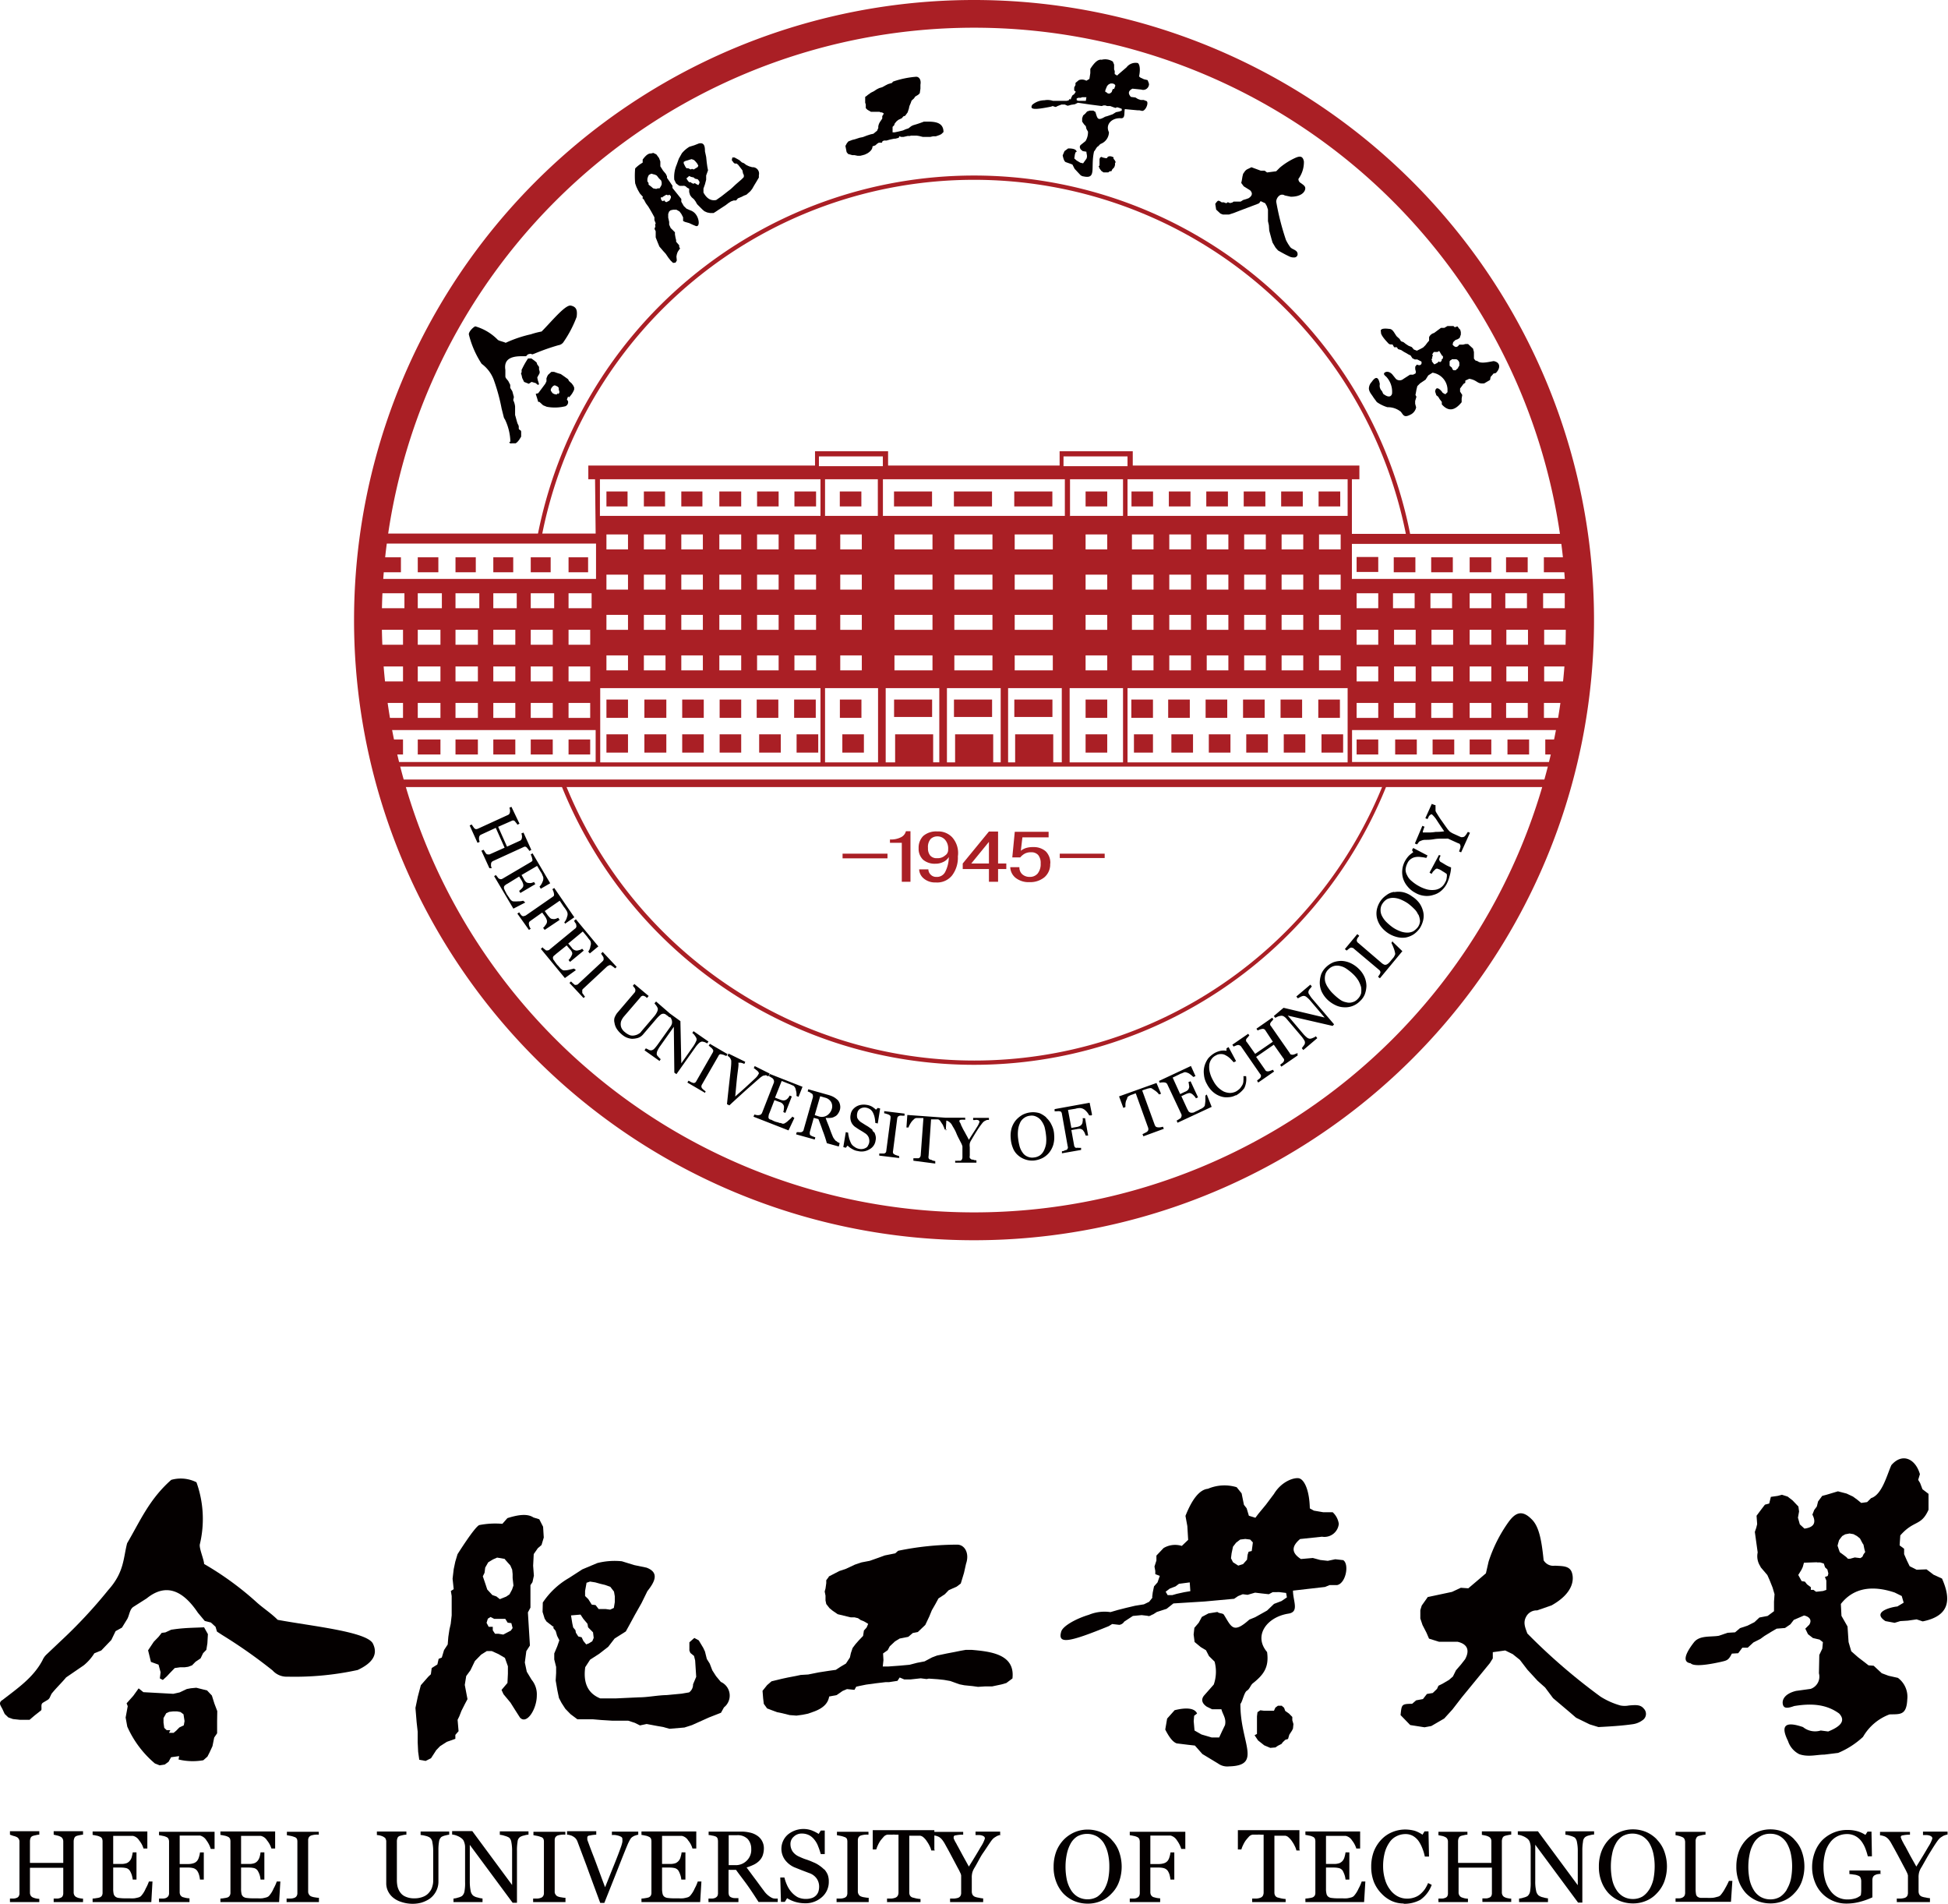 <svg xmlns="http://www.w3.org/2000/svg" viewBox="0 0 260.19 254.22"><defs><style>.cls-1,.cls-2{fill:#040000;}.cls-2,.cls-3{fill-rule:evenodd;}.cls-3,.cls-4{fill:#aa1f25;}</style></defs><g id="图层_2" data-name="图层 2"><g id="图层_1-2" data-name="图层 1"><path class="cls-1" d="M139.74,149.25a2.89,2.89,0,0,1,.73,1,3.08,3.08,0,0,1,.33,1.3,3.65,3.65,0,0,1-.12,1.34,3.17,3.17,0,0,1-.57,1.06,2.85,2.85,0,0,1-.86.69,3.37,3.37,0,0,1-1.1.33,2.76,2.76,0,0,1-1.18-.13,2.79,2.79,0,0,1-1-.57,2.41,2.41,0,0,1-.69-1A4,4,0,0,1,135,152a3.7,3.7,0,0,1,.12-1.35,3.09,3.09,0,0,1,.57-1.06,3.47,3.47,0,0,1,.9-.73,3.14,3.14,0,0,1,1.1-.32,3,3,0,0,1,1.18.12,3.41,3.41,0,0,1,.89.57Zm52-41.75a1.4,1.4,0,0,0,0,.25V108c0,.12,0,.2,0,.28a1.43,1.43,0,0,0,.17.33c.2.33.4.65.61.94s.48.69.81,1.14a3.27,3.27,0,0,0,.32.36,2.73,2.73,0,0,0,.41.25l1.06.48a.59.59,0,0,0,.28,0,.35.35,0,0,0,.25-.12,1.52,1.52,0,0,0,.2-.24l.21-.33.28.12-1.18,2.61-.28-.12a3,3,0,0,0,.12-.33,1.8,1.8,0,0,0,.08-.32.59.59,0,0,0-.08-.29c0-.08-.12-.12-.25-.16l-1.34-.61a1.41,1.41,0,0,0-.24,0h-.45c-.37,0-.77,0-1.22.08s-.82.08-1.14.08a1.3,1.3,0,0,0-.45.08,2,2,0,0,0-.28.12c-.08,0-.13.13-.21.21a.87.87,0,0,1-.16.2l-.28-.12,1-2.36.29.12c-.12.29-.16.45-.21.57s0,.2,0,.2h.85a6.11,6.11,0,0,0,.85-.08c.29,0,.66,0,1.14-.08-.48-.69-.85-1.26-1.09-1.63a3.73,3.73,0,0,0-.53-.61.14.14,0,0,0-.17,0s-.12.08-.16.12-.12.13-.16.25l-.12.24-.29-.12.86-1.91.4.16Zm.65,6.72c0,.08,0,.16-.08.24a2.55,2.55,0,0,1-.08.28.57.57,0,0,0,.08.25.38.38,0,0,0,.21.16l.4.24a4.55,4.55,0,0,0,.61.33l.29.12a4.93,4.93,0,0,1-.21,1.18,4.83,4.83,0,0,1-.4,1.06,3.18,3.18,0,0,1-.74.9,2.55,2.55,0,0,1-1,.52,2.74,2.74,0,0,1-1.18.13,3.06,3.06,0,0,1-1.26-.41,3.27,3.27,0,0,1-1-.81,3.1,3.1,0,0,1-.61-1.06,2.92,2.92,0,0,1-.12-1.18,3.06,3.06,0,0,1,.36-1.18,3.52,3.52,0,0,1,.53-.73,4.4,4.4,0,0,1,.57-.45l-.16-.29.16-.28,1.91,1-.16.33a4.63,4.63,0,0,0-.73-.12,2,2,0,0,0-.69,0,1.35,1.35,0,0,0-.61.24,1.31,1.31,0,0,0-.49.57,2.35,2.35,0,0,0-.25.82,1.56,1.56,0,0,0,.21.81,2.06,2.06,0,0,0,.61.77,5.18,5.18,0,0,0,1,.69,4.76,4.76,0,0,0,1,.41,2.79,2.79,0,0,0,1,.08,1.74,1.74,0,0,0,1.46-1,1.31,1.31,0,0,0,.21-.65,1,1,0,0,0,0-.49l-.37-.25a2.23,2.23,0,0,1-.32-.2l-.29-.16A1.22,1.22,0,0,1,192,116a.36.36,0,0,0-.29.09l-.28.28a1.94,1.94,0,0,0-.21.33l-.28-.17,1.26-2.36.24.09Zm-6.18,4.92a3,3,0,0,1,1.18,0,3.2,3.2,0,0,1,1.22.57,3.65,3.65,0,0,1,1,.93,3.39,3.39,0,0,1,.48,1.1,2.44,2.44,0,0,1,0,1.14,3.5,3.5,0,0,1-.44,1.06,3.3,3.3,0,0,1-.86.85,3.12,3.12,0,0,1-1.06.41,3,3,0,0,1-1.18-.08,3.87,3.87,0,0,1-2.15-1.46,3.22,3.22,0,0,1-.49-1.1,2.74,2.74,0,0,1,0-1.14,3.29,3.29,0,0,1,.45-1.06,3,3,0,0,1,.81-.81,2.15,2.15,0,0,1,1.06-.45Zm3.21,3a2.17,2.17,0,0,0-.53-.77,7.16,7.16,0,0,0-.85-.74,5.56,5.56,0,0,0-1-.53,2.78,2.78,0,0,0-.93-.2,1.88,1.88,0,0,0-.82.16,1.84,1.84,0,0,0-.61.57,1.47,1.47,0,0,0-.28.86,1.66,1.66,0,0,0,.2.85,3.22,3.22,0,0,0,.57.78,7.75,7.75,0,0,0,.81.69,4.51,4.51,0,0,0,1,.53,2.64,2.64,0,0,0,.94.2,1.83,1.83,0,0,0,.81-.16,2.3,2.3,0,0,0,.65-.57,1.57,1.57,0,0,0,.29-.82,2.65,2.65,0,0,0-.21-.85Zm-3.41,3.62,1.3,1.26-3,3.62-.25-.2a2.37,2.37,0,0,0,.16-.24.63.63,0,0,0,.13-.25.26.26,0,0,0,0-.24.44.44,0,0,0-.17-.21l-3.33-2.8a.34.34,0,0,0-.25-.13.26.26,0,0,0-.24,0,1.59,1.59,0,0,0-.25.17c-.08.08-.16.12-.24.2l-.24-.2,1.66-2,.25.21c0,.08-.12.16-.16.24a.57.57,0,0,0-.13.25.34.34,0,0,0,0,.28.42.42,0,0,0,.17.2l3.09,2.65a1.27,1.27,0,0,0,.37.24.33.33,0,0,0,.28,0c.08,0,.16-.08.28-.16a2.79,2.79,0,0,0,.37-.41c.08-.08.12-.16.2-.24a1.28,1.28,0,0,0,.21-.28l.12-.25a.43.43,0,0,0,0-.2,3.67,3.67,0,0,0-.2-.69,6.07,6.07,0,0,0-.29-.66l.17-.28Zm-6.8,2.56a3.19,3.19,0,0,1,1.18.29,3.93,3.93,0,0,1,1.1.77,3.43,3.43,0,0,1,.77,1.1,3.13,3.13,0,0,1,.25,1.18,3.57,3.57,0,0,1-.21,1.1,2.48,2.48,0,0,1-.65.93,2.74,2.74,0,0,1-2.16.82,2.78,2.78,0,0,1-1.13-.29,4.1,4.1,0,0,1-1.06-.73,3.73,3.73,0,0,1-.78-1.1,2.93,2.93,0,0,1-.24-1.18,3.64,3.64,0,0,1,.2-1.14,2.73,2.73,0,0,1,.65-.93,3.16,3.16,0,0,1,1-.65,3.24,3.24,0,0,1,1.1-.17Zm2.6,3.54a4.15,4.15,0,0,0-.36-.89,4.34,4.34,0,0,0-.69-.86,7.21,7.21,0,0,0-.9-.73A2.32,2.32,0,0,0,179,129a1.63,1.63,0,0,0-.82,0,1.56,1.56,0,0,0-.73.44,1.43,1.43,0,0,0-.45.78,2,2,0,0,0,0,.85,2.66,2.66,0,0,0,.41.85,4.42,4.42,0,0,0,.69.82,7,7,0,0,0,.86.73,2,2,0,0,0,.85.37,1.39,1.39,0,0,0,.81,0,1.44,1.44,0,0,0,.74-.45,1.71,1.71,0,0,0,.44-.73,2.81,2.81,0,0,0,0-.82Zm-6.63-.08s-.12.16-.24.29a.83.83,0,0,0-.17.32.5.5,0,0,0,.13.45,3.67,3.67,0,0,0,.44.61l2.85,3.34L178,137,172,135.62l2,2.36a3.8,3.8,0,0,0,.57.57.67.67,0,0,0,.41.16,1.06,1.06,0,0,0,.4-.12,1,1,0,0,0,.37-.21l.2.25-1.87,1.59-.2-.25s.12-.16.24-.32.17-.25.17-.33a.52.52,0,0,0-.09-.41,4.09,4.09,0,0,0-.48-.65L171.8,136a1.49,1.49,0,0,0-.28-.24.67.67,0,0,0-.33-.12,2.06,2.06,0,0,0-.44.08,3.15,3.15,0,0,0-.41.2l-.2-.24,1.3-1.1,5.49,1.3-1.83-2.15a3.32,3.32,0,0,0-.57-.57.62.62,0,0,0-.41-.17,1,1,0,0,0-.4.13c-.17.08-.29.16-.37.2l-.2-.25,1.87-1.58.2.24Zm-1.91,9.2-2.12,1.46-.16-.24a1.52,1.52,0,0,1,.24-.2,1,1,0,0,0,.21-.21.57.57,0,0,0,.08-.24.37.37,0,0,0-.12-.25l-1.26-1.79-2.36,1.63,1.22,1.75a.27.27,0,0,0,.2.16.62.62,0,0,0,.29,0,1.57,1.57,0,0,0,.24-.08,2,2,0,0,0,.28-.12l.17.24-2.12,1.47-.16-.24a1.09,1.09,0,0,1,.24-.21,1,1,0,0,0,.21-.2.57.57,0,0,0,.08-.25.35.35,0,0,0-.12-.24l-2.53-3.66a.4.4,0,0,0-.2-.16.43.43,0,0,0-.25-.05,1.1,1.1,0,0,0-.28.09,2,2,0,0,0-.28.12l-.17-.25,2.12-1.46.16.24c-.08,0-.12.13-.2.21s-.17.16-.17.2a.29.29,0,0,0-.08.24.33.33,0,0,0,.13.25l1.09,1.54,2.36-1.62L169,137.57a.42.42,0,0,0-.21-.16.51.51,0,0,0-.24,0,1.17,1.17,0,0,0-.29.08,2,2,0,0,0-.28.12l-.16-.24,2.11-1.47.16.25c-.08,0-.12.12-.2.2s-.16.16-.16.2a.31.31,0,0,0-.08.25.35.35,0,0,0,.12.24l2.52,3.62c0,.08.12.17.21.17a.59.59,0,0,0,.28,0,1.09,1.09,0,0,0,.24-.09,1.7,1.7,0,0,0,.29-.12V141Zm-12.09,5.17.66,1.66-4.56,2.12-.12-.29a2.29,2.29,0,0,0,.28-.16l.25-.16c.08-.08.08-.16.12-.24a.53.53,0,0,0,0-.25l-1.88-4a.4.4,0,0,0-.16-.2.43.43,0,0,0-.24-.08,1.05,1.05,0,0,0-.33,0c-.12,0-.24,0-.28.08l-.12-.28,4.27-2,.61,1.35-.29.12a3.61,3.61,0,0,0-.61-.49c-.28-.12-.49-.2-.65-.12l-.28.12a1.48,1.48,0,0,0-.37.16l-.85.41,1,2.2.61-.29a1.12,1.12,0,0,0,.41-.24.63.63,0,0,0,.16-.29.55.55,0,0,0,0-.36,1.19,1.19,0,0,0-.08-.41l.29-.12,1,2.15-.28.13a1.62,1.62,0,0,0-.29-.37,1.28,1.28,0,0,0-.28-.24.55.55,0,0,0-.37-.09,2.28,2.28,0,0,0-.4.13l-.61.28.77,1.67c.08.16.16.28.2.37a.88.88,0,0,0,.25.16,1,1,0,0,0,.32,0c.12,0,.29-.12.49-.21a3.11,3.11,0,0,0,.33-.16,2.36,2.36,0,0,1,.32-.16,1.52,1.52,0,0,0,.29-.2c.08-.09.16-.17.16-.21A6.43,6.43,0,0,0,161,147v-.69l.2-.16Zm-6.1-.09-.28.09a1.33,1.33,0,0,0-.25-.29,2.2,2.2,0,0,0-.36-.28l-.37-.25a.5.5,0,0,0-.33,0,1.24,1.24,0,0,0-.32.08l-.37.12-.24.09,1.67,4.59a.76.76,0,0,0,.16.25.57.57,0,0,0,.24.08,1.35,1.35,0,0,0,.33,0,3.17,3.17,0,0,0,.37-.08l.12.28-2.73,1-.12-.29a2.36,2.36,0,0,0,.32-.16,1.2,1.2,0,0,0,.29-.16.62.62,0,0,0,.16-.21.78.78,0,0,0,0-.28l-1.67-4.64-.24.08a2.38,2.38,0,0,1-.33.12,2,2,0,0,0-.36.17.42.42,0,0,0-.21.24c0,.12-.12.29-.16.41a2,2,0,0,0-.08.45v.36l-.28.12-.57-1.54,5-1.79.65,1.54Zm-9.28,2.89-.32,0a2.24,2.24,0,0,0-.49-.65,1.12,1.12,0,0,0-.61-.32,1.08,1.08,0,0,0-.33,0,1.76,1.76,0,0,0-.4.08l-1,.16.45,2.4.69-.12a1.41,1.41,0,0,0,.49-.16.66.66,0,0,0,.32-.57.86.86,0,0,0,0-.45l.33,0,.41,2.32-.33,0a3.35,3.35,0,0,0-.16-.41c-.08-.16-.17-.24-.21-.32a.86.86,0,0,0-.36-.17,1.92,1.92,0,0,0-.49.05l-.69.12.36,2a.54.54,0,0,0,.09.25.24.24,0,0,0,.24.12,1.06,1.06,0,0,1,.28,0h.33l0,.28-2.56.45,0-.28c.08,0,.2,0,.32-.08a1.22,1.22,0,0,1,.29-.09.4.4,0,0,0,.16-.2.34.34,0,0,0,0-.28l-.77-4.32a.57.57,0,0,0-.08-.24.27.27,0,0,0-.25-.12.78.78,0,0,0-.32,0h-.33l0-.29,4.68-.85.32,1.58Zm-25.63,5.7-2.73-.33,0-.28h.66a.87.87,0,0,0,.2-.12.46.46,0,0,0,.08-.25l.57-4.35v-.24a.44.44,0,0,0-.2-.21,1.69,1.69,0,0,0-.33-.12,1.24,1.24,0,0,0-.32-.08l0-.29,2.72.33,0,.28h-.32a.81.81,0,0,0-.33,0,.82.82,0,0,0-.24.13.59.59,0,0,0-.09.24l-.56,4.35a.53.53,0,0,0,0,.25.33.33,0,0,0,.2.2,1,1,0,0,0,.28.12,1.51,1.51,0,0,0,.33.09v.24Zm-14.08-5.33-.77,1.63-4.68-1.83.12-.29a3.23,3.23,0,0,0,.33.08.9.9,0,0,0,.28,0,.66.66,0,0,0,.25-.08.87.87,0,0,0,.16-.2l1.59-4.07a.51.51,0,0,0,0-.24.33.33,0,0,0-.13-.25c0-.08-.16-.12-.24-.2l-.29-.17.13-.28,4.35,1.71-.53,1.34-.28-.12a1.81,1.81,0,0,0-.08-.77A.9.9,0,0,0,106,145l-.29-.13a4.15,4.15,0,0,0-.4-.16l-.9-.36-.89,2.23.65.25a1.38,1.38,0,0,0,.49.12.94.94,0,0,0,.32-.08,1.33,1.33,0,0,0,.29-.25,1.4,1.4,0,0,0,.2-.32l.29.12-.86,2.2-.28-.12a1.57,1.57,0,0,0,.08-.45.94.94,0,0,0,0-.37.89.89,0,0,0-.21-.32.94.94,0,0,0-.4-.21l-.65-.24-.66,1.71a1,1,0,0,0-.12.41.59.59,0,0,0,0,.28.4.4,0,0,0,.25.2c.12,0,.28.13.49.21a1.86,1.86,0,0,0,.36.12,2,2,0,0,1,.37.12c.12,0,.2,0,.32.08a.62.62,0,0,0,.29,0,2.25,2.25,0,0,0,.61-.45,2.77,2.77,0,0,0,.49-.48l.28.2Zm-11.92-3.38-2.36-1.38.16-.25.29.17c.12.08.24.08.28.12s.21,0,.25,0a.47.47,0,0,0,.2-.2l2.2-3.83a.57.57,0,0,0,.08-.24.35.35,0,0,0-.12-.25.72.72,0,0,0-.25-.24,1.5,1.5,0,0,0-.24-.21l.16-.24,2.36,1.38-.16.25-.29-.12a1,1,0,0,0-.32-.09.32.32,0,0,0-.29,0,.4.4,0,0,0-.16.2l-2.2,3.82a.61.61,0,0,0-.08.25.57.57,0,0,0,.08.24l.21.21c.12.08.2.16.28.2l-.08.2ZM76.92,129.55l-1.47,1.06-3.21-3.9.24-.21a.66.66,0,0,0,.25.25c.12.08.16.16.2.16a.51.51,0,0,0,.24,0,.37.37,0,0,0,.25-.12l3.37-2.77a.37.37,0,0,0,.17-.2.36.36,0,0,0,0-.29c0-.08,0-.2-.13-.28a2.52,2.52,0,0,0-.16-.29l.25-.2,3,3.62-1.14.94-.21-.25a1.41,1.41,0,0,0,.29-.73.84.84,0,0,0,0-.65c0-.08-.12-.16-.16-.24a2.19,2.19,0,0,1-.25-.33l-.61-.73L75.9,126l.45.53a.83.83,0,0,0,.36.33.8.8,0,0,0,.33.08,1.48,1.48,0,0,0,.36-.08c.13,0,.25-.12.37-.16l.2.24-1.83,1.51-.2-.25a1.41,1.41,0,0,0,.28-.36,2.1,2.1,0,0,0,.17-.33.41.41,0,0,0,0-.37,1,1,0,0,0-.25-.36l-.45-.53-1.42,1.14c-.12.12-.24.2-.32.28a.33.33,0,0,0-.09.29.4.4,0,0,0,.13.28,5.28,5.28,0,0,0,.32.45,1.13,1.13,0,0,0,.25.28c.08.13.2.21.24.29a1.06,1.06,0,0,0,.24.2.39.39,0,0,0,.25.12,2.53,2.53,0,0,0,.73-.08c.33-.08.53-.12.65-.16l.29.24Zm88.17,16.69a2.29,2.29,0,0,1-1,.28,2.37,2.37,0,0,1-1.06-.12,3,3,0,0,1-1-.57,3.6,3.6,0,0,1-.82-1.06,3,3,0,0,1-.4-1.26,2.9,2.9,0,0,1,.08-1.18,3.3,3.3,0,0,1,.49-1,3.41,3.41,0,0,1,.89-.73,3.05,3.05,0,0,1,.78-.28,2.41,2.41,0,0,1,.77,0v-.33l.28-.16,1,1.87-.32.16c-.13-.16-.29-.32-.49-.53a2.71,2.71,0,0,0-.57-.4,1.15,1.15,0,0,0-.65-.17,1.2,1.2,0,0,0-.65.17,1.5,1.5,0,0,0-.62.53,1.58,1.58,0,0,0-.28.77,2.87,2.87,0,0,0,.08,1,4.2,4.2,0,0,0,.45,1.09,3.64,3.64,0,0,0,.61.86,3.49,3.49,0,0,0,.77.57,2.24,2.24,0,0,0,.86.2,1.86,1.86,0,0,0,.81-.2,2.68,2.68,0,0,0,.53-.41,3.82,3.82,0,0,0,.33-.49,1.29,1.29,0,0,0,.12-.57,2.71,2.71,0,0,0,0-.57h.36a2.79,2.79,0,0,1-.24,1.59,3.54,3.54,0,0,1-1.14,1ZM65.36,115.92,64.3,113.6l.29-.12a15.66,15.66,0,0,0,.32.49c.08.08.12.12.21.12a.78.78,0,0,0,.28,0l2-.89-1.18-2.65-1.95.9a.4.4,0,0,0-.2.16.43.43,0,0,0-.08.24.92.92,0,0,0,0,.29,2.55,2.55,0,0,0,.08.28l-.29.13-1.05-2.32.28-.13a1.66,1.66,0,0,0,.16.25c.09.12.13.2.17.24a.76.76,0,0,0,.2.13.64.64,0,0,0,.28-.05l4-1.83a.42.42,0,0,0,.21-.16.57.57,0,0,0,.08-.24.73.73,0,0,0,0-.29.58.58,0,0,0-.08-.28l.28-.13L69.39,110l-.29.13a.76.76,0,0,0-.16-.25c-.08-.08-.12-.16-.16-.2a.35.35,0,0,0-.25-.12.57.57,0,0,0-.24.08l-1.75.77,1.18,2.65,1.71-.78a.4.4,0,0,0,.2-.16.57.57,0,0,0,.08-.24.7.7,0,0,0,0-.29.58.58,0,0,0-.08-.28l.29-.13,1.05,2.32-.28.13a.76.76,0,0,0-.16-.25c-.08-.08-.12-.16-.17-.2a.35.35,0,0,0-.24-.12.57.57,0,0,0-.24.08l-4,1.83a.47.47,0,0,0-.21.16.35.35,0,0,0-.08.25.9.9,0,0,0,0,.28,1.32,1.32,0,0,0,.09.28l-.29,0Zm4.8,4.6-1.59.82L66,117l.25-.16c0,.08.12.16.2.28s.16.21.2.21a.61.61,0,0,0,.25.08.57.57,0,0,0,.24-.08l3.74-2.2a.76.76,0,0,0,.21-.16.28.28,0,0,0,0-.25,1.24,1.24,0,0,0-.08-.32,1.32,1.32,0,0,0-.13-.29l.25-.16,2.36,4-1.26.73-.17-.28a1.91,1.91,0,0,0,.41-.66,1,1,0,0,0,.08-.65,2,2,0,0,1-.12-.28,1.68,1.68,0,0,0-.2-.37l-.49-.81-2.08,1.22.33.57a1.17,1.17,0,0,0,.28.37.5.5,0,0,0,.33.12,1.2,1.2,0,0,0,.37,0,2.12,2.12,0,0,0,.36-.13l.17.29-2,1.18-.16-.28a2.8,2.8,0,0,0,.32-.29.83.83,0,0,0,.21-.28.6.6,0,0,0,0-.37,2.11,2.11,0,0,0-.17-.41l-.36-.57L67.8,118a1.4,1.4,0,0,0-.36.24.34.34,0,0,0-.13.25.54.54,0,0,0,.08.32,3.81,3.81,0,0,0,.25.49c0,.08.12.2.2.33s.17.24.21.32.12.16.2.25a.84.84,0,0,0,.24.16,4.12,4.12,0,0,0,.74,0,2.18,2.18,0,0,0,.65-.08l.28.24Zm5.37,2.89-.16-.24a1.71,1.71,0,0,0,.37-.74.85.85,0,0,0,0-.69,1.6,1.6,0,0,0-.17-.28,1.72,1.72,0,0,0-.24-.33l-.57-.85-2,1.38.4.57c.13.16.25.29.33.37a.53.53,0,0,0,.32.12,1,1,0,0,0,.33,0,1.92,1.92,0,0,0,.41-.16l.2.28-2,1.34-.21-.28a1,1,0,0,0,.29-.33,1,1,0,0,0,.2-.32.71.71,0,0,0,0-.41,2.2,2.2,0,0,0-.2-.41l-.41-.57L70.81,123a.42.42,0,0,0-.16.21.51.51,0,0,0,0,.24s0,.12.08.29a.86.86,0,0,0,.16.28l-.24.16L69.1,122l.25-.17a2.58,2.58,0,0,0,.2.29.9.9,0,0,0,.2.2c.09,0,.17.08.25,0a.57.57,0,0,0,.24-.08l3.58-2.48a.53.53,0,0,0,.17-.16.55.55,0,0,0,0-.25,1.24,1.24,0,0,0-.08-.32,2,2,0,0,0-.13-.29l.25-.16,2.68,3.91-1.22.85Zm2.4,9.85-1.87-2,.21-.2.24.24a2.15,2.15,0,0,1,.24.21.55.55,0,0,0,.25,0,.35.35,0,0,0,.24-.12l3.22-3a.9.9,0,0,0,.16-.21c0-.08,0-.16,0-.28a1,1,0,0,0-.16-.29,1.6,1.6,0,0,1-.17-.28l.21-.21,1.87,2-.21.2a1.27,1.27,0,0,0-.24-.2c-.08-.08-.2-.12-.28-.21a.38.38,0,0,0-.29,0l-.24.13-3.22,3c-.08.08-.12.12-.12.2s0,.16,0,.29.08.16.16.28a1.28,1.28,0,0,0,.21.28l-.17.17Zm11.32,2.44a2.58,2.58,0,0,1-.29-.2.6.6,0,0,0-.37-.13.61.61,0,0,0-.4.17,4.39,4.39,0,0,0-.53.53l-1.71,2a1.57,1.57,0,0,1-.73.53,2.91,2.91,0,0,1-.82.12,2.43,2.43,0,0,1-.77-.2,2.6,2.6,0,0,1-.61-.41,3.28,3.28,0,0,1-.65-.73,2.07,2.07,0,0,1-.29-.78,1.33,1.33,0,0,1,0-.69,2.83,2.83,0,0,1,.33-.61l2.32-2.72a.42.42,0,0,0,.12-.21.78.78,0,0,0,0-.28.88.88,0,0,0-.16-.25c-.08-.08-.12-.16-.16-.2l.2-.24L86.64,133l-.2.25c-.08,0-.17-.12-.25-.17A.62.62,0,0,0,86,133a.25.25,0,0,0-.24,0,.36.36,0,0,0-.21.17l-2.2,2.56a2.13,2.13,0,0,0-.28.41,1.13,1.13,0,0,0-.16.52,1.29,1.29,0,0,0,.08.57,1.48,1.48,0,0,0,.49.61,2.23,2.23,0,0,0,.69.41,1.22,1.22,0,0,0,.65,0,1.39,1.39,0,0,0,.49-.2.89.89,0,0,0,.36-.33l1.63-1.91a2.73,2.73,0,0,0,.45-.65,1.08,1.08,0,0,0,.12-.45,1.23,1.23,0,0,0-.2-.4c-.12-.17-.21-.25-.25-.33l.21-.24,1.87,1.62h0l1.38,1L91,142l1.63-2.32A4.16,4.16,0,0,0,93,139a.49.49,0,0,0,0-.4,2.66,2.66,0,0,0-.24-.37,1,1,0,0,0-.29-.28l.16-.25,2,1.39-.17.24-.32-.16a2.09,2.09,0,0,0-.37-.08.75.75,0,0,0-.4.2,3.36,3.36,0,0,0-.49.57l-2.53,3.58-.28-.2L90,137.12l-1.79,2.53a3.79,3.79,0,0,0-.41.69,1,1,0,0,0-.08.45q0,.12.24.36a2.45,2.45,0,0,0,.29.29l-.16.24-2-1.42.16-.25c.09,0,.21.08.37.16a.69.69,0,0,0,.37.09.74.74,0,0,0,.36-.17,5.64,5.64,0,0,0,.53-.65l1.71-2.4a1.42,1.42,0,0,0,.16-.36,1.2,1.2,0,0,0,0-.37,1.42,1.42,0,0,0-.2-.45c-.16,0-.24-.08-.32-.16Zm13.38,8c-.08,0-.16,0-.24-.08s-.21,0-.29,0a.53.53,0,0,0-.32.12,1.76,1.76,0,0,0-.29.21l-1.71,1.5c-.77.7-1.54,1.39-2.36,2.16l-.32-.16c.12-1.18.24-2.28.36-3.34s.21-1.79.21-2.2v-.28a1.8,1.8,0,0,0-.12-.29.88.88,0,0,0-.17-.2c-.08-.08-.16-.12-.2-.16l.12-.29,2.24,1.1-.12.29a1.9,1.9,0,0,0-.49-.17c-.16,0-.24,0-.29,0s0,.09,0,.13v.12c0,.28-.08.77-.16,1.42s-.16,1.63-.28,2.85c.4-.37.93-.81,1.5-1.34s.94-.86,1.14-1.06a2.47,2.47,0,0,0,.37-.41.87.87,0,0,1,.12-.2.18.18,0,0,0,0-.2.73.73,0,0,0-.16-.21c-.08-.08-.17-.12-.25-.2s-.16-.12-.24-.16l.12-.29,2,1-.12.32Zm9.4,9.4-1.59-.44a17.06,17.06,0,0,0-.57-1.71c-.16-.49-.36-1-.56-1.51l-.62-.16-.52,1.87a.7.7,0,0,0,0,.29.2.2,0,0,0,.16.2.65.65,0,0,0,.24.12l.33.12-.08.29-2.49-.69.09-.29c.08,0,.16,0,.28,0a.8.8,0,0,0,.29,0,.35.35,0,0,0,.24-.12.34.34,0,0,0,.12-.24l1.22-4.28a.68.68,0,0,0,0-.28.32.32,0,0,0-.16-.25.84.84,0,0,1-.24-.16,1.7,1.7,0,0,1-.29-.12l.08-.28,2.73.77a3.56,3.56,0,0,1,.69.28,3.11,3.11,0,0,1,.53.41,1.27,1.27,0,0,1,.28.57,1.37,1.37,0,0,1,0,.69,1.78,1.78,0,0,1-.28.57,1,1,0,0,1-.45.37,1.14,1.14,0,0,1-.53.16,3.29,3.29,0,0,1-.65,0c.16.49.33.86.45,1.18s.24.69.45,1.18a1.51,1.51,0,0,0,.24.45,1.74,1.74,0,0,0,.24.28c.09,0,.17.13.25.17a.65.65,0,0,1,.24.12l-.08.32Zm-.93-5a1.2,1.2,0,0,0-.09-.94,1.29,1.29,0,0,0-.77-.57l-.69-.2-.73,2.52.53.17a1.32,1.32,0,0,0,1.05-.09,1.54,1.54,0,0,0,.7-.89Zm5.65,3.05a2.08,2.08,0,0,1,.2.53,1.25,1.25,0,0,1,0,.61,1.54,1.54,0,0,1-.81,1.18,2,2,0,0,1-1.55.24,1.84,1.84,0,0,1-.77-.28,2.41,2.41,0,0,1-.61-.45l-.24.29-.33-.09.33-2,.32.08c0,.29.08.49.12.73a5.92,5.92,0,0,0,.25.66,1.22,1.22,0,0,0,.45.48,1.44,1.44,0,0,0,.65.29,1.18,1.18,0,0,0,.53,0,1.2,1.2,0,0,0,.4-.16.57.57,0,0,0,.25-.29,1.17,1.17,0,0,0,.16-.41,1.33,1.33,0,0,0-.08-.69,1.25,1.25,0,0,0-.53-.57c-.16-.12-.37-.24-.57-.36s-.41-.25-.57-.37a1.55,1.55,0,0,1-.65-.73,1.7,1.7,0,0,1-.08-1,1.4,1.4,0,0,1,.24-.61,1.78,1.78,0,0,1,.49-.45,1.82,1.82,0,0,1,.65-.24,2.24,2.24,0,0,1,.73,0,2,2,0,0,1,.74.24,3,3,0,0,1,.53.41l.24-.24.32.08-.32,2-.33-.08a3.94,3.94,0,0,0-.08-.69,2.57,2.57,0,0,0-.2-.61,1.25,1.25,0,0,0-.37-.49,1.48,1.48,0,0,0-.61-.25,1.13,1.13,0,0,0-.73.13.84.84,0,0,0-.41.57,1.33,1.33,0,0,0,0,.69,1.58,1.58,0,0,0,.45.53l.57.36c.2.13.37.21.53.33l.45.32c0,.13.12.25.2.37Zm9.69-.33-.29,0a.65.65,0,0,0-.12-.36,1.14,1.14,0,0,0-.21-.41l-.24-.37a.61.61,0,0,0-.28-.2c-.09,0-.21,0-.33,0s-.24,0-.37,0h-.24l-.33,4.88a.59.59,0,0,0,0,.29.33.33,0,0,0,.2.2s.16,0,.32.12a2.3,2.3,0,0,0,.37.08l0,.33L122,155l0-.33h.37c.16,0,.28,0,.32,0a.42.42,0,0,0,.21-.16.62.62,0,0,0,.08-.29l.36-4.92h-.93a.5.5,0,0,0-.33.16,2.53,2.53,0,0,0-.32.33,3.49,3.49,0,0,0-.25.4,1.66,1.66,0,0,0-.16.37l-.28,0,.12-1.67,5.12.37h0l2.61,0v.28a2.35,2.35,0,0,0-.61,0c-.12,0-.16.09-.16.13a.12.12,0,0,0,0,.08s0,.08.08.16l.12.24c0,.09.08.21.12.29a7.19,7.19,0,0,0,.41.77c.12.25.32.57.53,1,.45-.73.81-1.26,1.06-1.67a2.77,2.77,0,0,0,.36-.73.21.21,0,0,0-.08-.16.27.27,0,0,0-.2-.09.64.64,0,0,0-.29,0,.68.68,0,0,1-.28,0v-.28l2.11,0v.28a.7.7,0,0,0-.24,0c-.12,0-.16.09-.25.09a2.37,2.37,0,0,0-.24.16,2.39,2.39,0,0,0-.24.28,10.59,10.59,0,0,0-.65.94c-.21.32-.45.73-.74,1.22a1.42,1.42,0,0,0-.2.45,1.69,1.69,0,0,0,0,.49l0,1.13a.62.62,0,0,0,0,.29c0,.08.12.12.2.2s.17,0,.33.08.28,0,.36.09v.28l-2.84,0V155a1.11,1.11,0,0,0,.36,0,2.37,2.37,0,0,0,.33,0,.28.28,0,0,0,.2-.16.58.58,0,0,0,.08-.28l0-1.47a1.57,1.57,0,0,0-.08-.24,3.74,3.74,0,0,0-.2-.41c-.16-.33-.37-.69-.53-1.1s-.37-.73-.53-1a1.4,1.4,0,0,0-.24-.36,2.14,2.14,0,0,0-.25-.21l-.24-.12s0,0-.08,0l-.08,1.34Zm13,2.81a3.3,3.3,0,0,0,.28-.89,5,5,0,0,0,0-1.1,8.11,8.11,0,0,0-.2-1.14,2.93,2.93,0,0,0-.45-.86,1.63,1.63,0,0,0-.65-.52,1.35,1.35,0,0,0-.82-.13,1.59,1.59,0,0,0-.85.33,1.53,1.53,0,0,0-.53.69,3,3,0,0,0-.24.9,4.61,4.61,0,0,0,0,1.05,7.5,7.5,0,0,0,.2,1.1,2.64,2.64,0,0,0,.41.86,1.43,1.43,0,0,0,.65.53,1.48,1.48,0,0,0,.85.12,1.72,1.72,0,0,0,.82-.29,1.74,1.74,0,0,0,.53-.65Z"/><path class="cls-2" d="M68.17,59a7.27,7.27,0,0,0-.73-3,.84.84,0,0,1-.17-.37L67,54.56A25,25,0,0,0,66,50.86a4.67,4.67,0,0,0-1.67-2.28,12.64,12.64,0,0,1-1.71-3.94c0-.37.57-.94.86-1.06a6.8,6.8,0,0,1,3,1.79c.16.16.85.28,1.06.41a16.53,16.53,0,0,1,3.37-1.14,10.63,10.63,0,0,1,1.43-.37c1.3-1.3,3.17-3.62,3.91-3.46s.89.61.77,1.51a15.2,15.2,0,0,1-1.71,3.29,1,1,0,0,1-.73.49,29.2,29.2,0,0,0-3.14,1.1l-.32.12-.29-.08-.32.08-.25.25-.61,0c-1.58,0-2.36.53-2.15,1.83v.85c0,.25.24.41.4.65l.25.49v.41l.28.45.21.77-.09.41a2.56,2.56,0,0,1,.25.85l0,1.14c.12.37.2.77.33,1.14l.08.16a.57.57,0,0,1,.08.25v.24c0,.12.08.16.2.24s.08.09.12.17l0,.36,0,.33-.28.45-.24.28-.21.16-.28,0-.21,0c-.12,0-.32.09-.36-.2ZM71,51l-.37.25L70,51l-.25-.52-.08-.37-.08-.24.08-.17,0-.32.09-.17a10.19,10.19,0,0,1,.77-1.34l.45,0,.4.29.29.24.08.25L72,49v.33l.08.28,0,.2-.08.17-.12.2-.12.24.08.37.08.24.08.29-.16.08-.29-.24L71,51Zm.57,1.59.32-.08.94-1.26.16-.33,0-.4.08-.21.12-.24.45-.41.37,0,.45.16.44.13.41.28.57.41.12.24.37.33.2.28.12.25,0,.28A3,3,0,0,1,76,53.06l-.12-.12-.16.4.16.25v.24l-.12.25-.21.16a5.83,5.83,0,0,1-2.52.08l-.49-.2-.49-.45-.16,0-.16-.53-.16-.49Zm2-.41,0-.2.08-.16.12-.16.13-.13.2-.08.36.16.17.17,0,.24.08.25,0,.16-.12.2-.08-.12-.13.16-.16,0L74,52.61l-.21-.12-.2-.29Z"/><path class="cls-2" d="M89.9,35.11l-.33-.32-.32-.41-.33-.49-.33-.36-.52-.61-.25-.61-.24-.61,0-.61,0-.21-.16-.32.12-.33L87.5,30l.08-.17-.17-.44,0-.37-.2-.37-.2-.36L86.84,28l-.24-.4-.33-.45L86,26.65l-.2-.2.08-.16-.41-.45-.28-.49L85,24.94l-.16-.45a10.5,10.5,0,0,1,0-2,4.44,4.44,0,0,1,1-.77l0-.41c.36-.49.73-.85,1.1-.81l.32-.08.41.2.36.49.17.45,0,.24v.41l.36.57.37.44.16.33v.2l.37.53.36.53,0,.29L91,26.57l0,.37.33.57.37.36.48.21a1.53,1.53,0,0,1,.78.57c.45.61.53,1.66,0,1.54L92.5,30l-.45-.21-.57-.16-.24-.12,0-.49L91,28.56l-.24-.32L90.34,28h-.4l-.37.08-.2.17-.12.32,0,.49.13.57V30l.2.45.57.57,0,.28.08.45.08.32,0,.21.41.48V33l.12.16-.28.41-.08.16-.08.25-.05.28.05.53-.17.28Zm1.42-10.29-.53,0-.16-.08-.33-.25L90.06,24a4.19,4.19,0,0,1,.32-2l.29-.81.41-.73a4,4,0,0,1,1-.86l.65-.2.61-.24c.74-.17.82.4.82,1.05l.16.74.08.77.08.57.09.45-.25.69v.57l-.16.61-.2.57,0,.53c.44.81,1,1.14,1.7,1l.7-.49.93-.73c.41-.28.73-.65,1.14-1l.61-.53.29-.29a.52.52,0,0,0-.08-.49l-.09-.44-.57-.74-.2-.16-.24,0-.13-.08-.28-.37.08-.36.29,0,.44.24.21.12.32.29.29.12.32.24.37.17.41.12a.85.85,0,0,1,.89,1.06l0,.32-.36.61-.25.41-.28.49-.25.32L99.7,26l-.32.12-.33.17-.49.2-.24.28-.33,0-.36.13-.37.24-.32.25-.49.32L96,28l-.37.25-.32.2-.45,0-.41-.08-.36-.16L93.84,28l-.32-.32-.41-.41-.2-.36-.21-.29-.32-.28-.21-.29-.12-.41v-.44l-.24-.12-.25-.21-.24-.08Zm0-3,.2.41.17.24.24,0,.33.16.16-.08.24.08.33-.2.2-.12.08-.2-.16-.29-.2-.24-.21-.21-.32-.12-.29.08-.24.08-.29.08-.24.13v.16Zm.37,2,.36-.32.25.12.36.08.17.16.36.08.2.25.05.2-.09.21-.08.12L93,24.58l-.2-.13-.17.09-.24-.09-.12-.12-.21,0-.16-.16-.24-.37Zm-3.18,2.53-.24,0,0,.16.08.24.2.12.16-.12.13.17L89,27l.16-.08.25-.13.12-.2.08-.2V26.2l-.2-.2-.17.08L89,26l-.2.12-.29.17ZM87,23.19l-.33.17-.12.24-.08.28,0,.33.16.24,0,.21.37.28.24.21.41.08.2-.08.25,0,.2-.33.08-.2,0-.29-.08-.24L88,23.8l-.12-.16-.16-.2-.24-.12-.21-.05L87,23.19Z"/><path class="cls-2" d="M115.82,12.74l.52-.37.33-.16.45-.29.32-.16.41-.12.45-.25.32-.16.53-.16.12-.17a12.25,12.25,0,0,1,3.1-.65c.4,0,.69.41.57,1.06l0,.53-.09.61-.2.2-.41.25-.16.24-.32.29-.13.36-.16.37-.08.37-.16.48-.33.45-.24.08-.21.25L120,16l-.25.2-.24.29-.08.24-.21.21,0,.36v.37l.29,0,.57-.12.53-.13.36-.16.37-.12.37-.29.24-.12.53-.16.36-.12.33-.12.24-.09.29,0c1,0,2.32,0,2.32,1.39l-.29.28-.24.12-.49.17-.37,0-.36.08h-.73l-.29,0-.49-.12-.32-.05h-.78l-.12.05h-.32l-.53.12-.33,0-.24-.08-.08.2-.45.12h-.16l-.57.12-.45.13-.33,0-.2.08-.08.2h-.41l-.2.12-.29.25-.36.12c0,.33-.21.65-.69.94l-.33.16-.28.08-.33.08h-.37l-.4-.08-.29,0-.28-.08-.29-.08-.2-.25L113,19.9l-.08-.41.2-.37.2-.24.53-.2.33-.08.4-.13.25-.08.41-.08.32-.12.2-.08.53-.17.37-.08.24-.2.25-.2.16-.37,0-.24.08-.29.12-.24.17-.25.16-.24V15.5l.12-.16.08-.2-.24-.13-.16,0-.17-.08-.2,0-.2,0-.37,0-.37,0-.28-.16-.2-.12-.21-.21,0-.2,0-.29-.08-.24,0-.16V13.1l0-.16.29-.2Z"/><path class="cls-2" d="M143,13.31l.08-.25.16-.32.24-.17.21-.32-.21-.17,0-.16v-.24l.17-.33,0-.28.45-.37a1.18,1.18,0,0,1,1,.08l.41-.24.12-.77,0-.57c.57-.9,1.06-1.31,1.51-1.22a1.91,1.91,0,0,1,1.5.24l.17.41,0,.65.08.2,0,.41.32.2.21-.2.48-.41.57-.49a1.51,1.51,0,0,1,1.51-.57c.24.17.37.82.16,1.79l.21.17.44.2.49.12c.12.29.25.53.16.73a.77.77,0,0,1-1,.53l-1.18-.12c-.57.29-.61.65-.21,1.1l.61.08.33.2.37.13h.4l.41.16c.28.28-.16,1.3-.61,1.3l-.37-.08-.24,0-1.71-.16c-.12.57.08,1.26-.53,1.22-1.18-.08-2.11.81-1.59,1.87a1.71,1.71,0,0,1-1.09,1.55c-.17.08-.25.28-.41.36s-.37.57-.49.65c-.49,2.16.37,3.71-1.38,3.34a.76.76,0,0,1-.53-.28l-.69-.74-.29-.57-.32-.12-.57-.2c-.17-.08-.29-.33-.41-.9l.24-.57.49-.36c.57,0,1.06.08,1.14.44l-.16.09-.08.28-.08.53.32.28.49.29.37.08.2-.28.24-.33c.17-.37,0-.61,0-.94l-.49-.08-.24-.2c-.2-.24-.2-.49,0-.65l.61-.49a2.25,2.25,0,0,0,.33-1.26l-.21-.37-.08-.36-.24-.25-.25-.36,0-.45.13-.37.28-.24.25-.29.36-.12.49,0c.08.12.28.12.28.25.25.77.25,1.18,1.27.57l.32-.09.69-.24.45-.28.45-.09.32-.12v-.24l-.32-.12-.29-.09-.24.09-.37-.13-.32-.12-.41,0-.24-.08-.25,0-.24.08-1.55-.2-1.63-.24-.4.2-.53.08-.25.08c-.08,0-.2.08-.28,0l-.29-.12-.44,0-.53.2a.56.56,0,0,1-.29.12l-.36-.12-.21.08c-2.23.45-2.89.41-2.52-.24a2.53,2.53,0,0,1,1.63-.61,2.22,2.22,0,0,1,1.14.08l.4,0h.94l.49,0,.28-.08.13-.2Zm5.37,7.56-.25,0-.16.08-.12.17-.16,0-.37-.08-.2-.09-.17.09-.08.2,0,.2,0,.25,0,.24V22l0,.12-.12.05.12.32.24.33.29.2.28,0,.17,0,.2,0,.08-.08.16-.08h.17l.12-.25.2-.2.08-.12.08-.25v-.24l.09-.16-.13-.25-.16-.2V21l-.2-.08Zm-4.6-7.69.24-.12.33,0,.2-.08.57,0-.08.49h-.73l-.25,0-.24-.08,0-.25Zm3.86-.85,0-.25.09-.24.16-.37.2-.2.25-.12.28,0,.24.08.13.2-.08.21-.09.24h-.16l-.08.16-.08.25-.25.2-.24,0-.33-.24Z"/><path class="cls-2" d="M167.17,22.34l1.22.45.52,0,.33.24.61-.08.61-.08.49-.49a9.08,9.08,0,0,1,2.07-1.3c.57-.25,1-.29,1.14.49a3.81,3.81,0,0,1-.73,2.32.59.59,0,0,0,.33.56c.32.25.65.41.57.82s-.57,1-1.92,1l-.81-.17a.62.62,0,0,0-.69,0,1.1,1.1,0,0,0-.45.82,34.24,34.24,0,0,0,1.3,5.12,5.86,5.86,0,0,0,.61,1,1.31,1.31,0,0,0,.37.24c.33.17.53.29.57.57a.44.44,0,0,1-.41.53,1.43,1.43,0,0,1-.57-.08c-.53-.24-1.06-.53-1.62-.85l-.33-.37-.41-.69-.12-.41-.32-1.18-.05-.73-.12-.53,0-.41,0-.4,0-.74-.16-.48-.21-.37-.61-.28-.2.28-.28.12-2.28.86-.82.32-.65.21h-.81l-.33-.13-.57-.53-.12-.77c.37-.49.37-.53.86-.2l.28,0,.33.12L164,27l.29.12.32-.08.16-.12.25,0h.41l.28,0,.33-.21.4-.12.33-.12c.45-.29.61-.65.2-1.06l-.85-.53-.33-.45.08-.36.08-.49.09-.37.28-.4.2-.17.66-.32Z"/><path class="cls-2" d="M190.89,45a1,1,0,0,1,.65-.53l.93-.69.25,0,.2,0,.41-.24.32,0,.25,0,.24,0,.17.16.36-.12.2.28.17.17.08.32,0,.33-.16.45-.25.16-.32.12-.29.28-.08.33c.33.41.61.41.89,0l.29,0,.24,0,.29-.08.36,0,.17.16.49.45.12.45v.36l0,.29,0,.24.2.25.28.08c.45.41,1.59.08,2.16,0,.9.16.94.93.29,1.59l-.33.08-.12.16-.25.28-.08.41-.77.45c-1,.12-.85-.41-2-.61l-.53.24,0,.29-.25.16-.24.33-.21.28v.41l.29.45-.08.48,0,.49c-.81,1-1.67,1.39-2.65.29l0-.33-.28-.36-.2-.33-.25-.2-.16-.49c.12-1,.93,0,1,.16l.36.2.29-.28v-.41a2.35,2.35,0,0,0-2-2.19l-.57.36-.36.57-.73.49-.37.37-.12.48-.08.45-.05.25.13.24-.17.57,0,.37.13.48a1.37,1.37,0,0,1-.82,1c-.81.41-.89,0-1.22-.41a2.7,2.7,0,0,0-1.79-.61,4.91,4.91,0,0,1-1.42-.69l-.45-.61c-.2-.36-.57-.69-.61-1.18a1.3,1.3,0,0,1,.37-.89c.48-.7.89-.82,1.09.28a1,1,0,0,0,.29.94l.16.36c.53.41,1,.53,1.18,0a2.93,2.93,0,0,0-.77-2.28c-.29-.24-.41-.4-.2-.56s.61-.17,1,.24l.49.61a.76.76,0,0,0,1,0l.89-.57.41,0,.32-.16.05-.21-.09-.36,0-.33.21-.28.28.08c.33,0,.41-.25.33-.49L189.3,48l-.33,0-.32-.16-.24-.37-.25-.12-.41-.24-.24-.13-.37-.24-.4-.12-.17-.25-.36,0L186,46c-.4,0-.44,0-.69-.29-.49-.52-.93-1.09-.85-1.38-.16-.37.2-.53,1.1-.41.49,0,.69.61,1,1l.37.33.2.32.33.12.32.25.37.24.41.16.28.33.41.16.49-.24.36-.2.29-.29.28-.37.21-.24,0-.45Zm1.71,2.48-.37-.61L192,47h-.49l-.21.32.09.16-.09.17,0,.24-.12.08.08.12,0,.17.21.28.12.12.24-.12.21-.12.12-.16.12.08.12,0,.16-.17,0-.16.17-.16,0-.2,0-.09Zm1.3.49.12,0,.2,0h.29l.16.08.16.17.09.2v.2l0,.21-.16.24,0,.08-.2.16-.12.13h-.29l-.12-.09-.12-.28-.21-.16-.08-.08,0-.13,0-.2,0-.24.09-.13.16-.08Z"/><path class="cls-3" d="M130.1,23.44a59.4,59.4,0,0,1,58.35,48.38h-.57a58.82,58.82,0,0,0-115.56,0h-.57A59.4,59.4,0,0,1,130.1,23.44Zm55.29,81a59.37,59.37,0,0,1-110.59,0h.61a58.87,58.87,0,0,0,109.46,0Z"/><path class="cls-3" d="M184.09,74.38H181.2v2h2.89v-2Zm-3.5,2.93h29.95V97.49H180.59v4.27h27.67v.61H52.5v-.61H79.56V97.49H49.61V77.31h30V72.59H51V71.25H79.56L79.48,64h-.9V62.17h30.28V60.26h9.76v1.91h22.91V60.26h9.77v1.91h30.27V64h-1v7.29h29v1.34h-29v4.72ZM75.94,93.87h2.89v2H75.94v-2Zm-5,0h2.89v2H70.89v-2Zm-5,0h2.89v2H65.89v-2Zm-5,0h2.89v2H60.84v-2Zm-5,0h2.89v2H55.8v-2Zm-5,0h2.89v2H50.75v-2ZM75.94,89h2.89v2H75.94V89Zm-5,0h2.89v2H70.89V89Zm-5,0h2.89v2H65.89V89Zm-5,0h2.89v2H60.84V89Zm-5,0h2.89v2H55.8V89Zm-5,0h2.89v2H50.75V89ZM75.94,84.1h2.89v2H75.94v-2Zm-5,0h2.89v2H70.89v-2Zm-5,0h2.89v2H65.89v-2Zm-5,0h2.89v2H60.84v-2Zm-5,0h2.89v2H55.8v-2Zm-5,0h2.89v2H50.75v-2Zm25.19-4.88h2.89v2H75.94v-2Zm-5,0h2.89v2H70.89v-2Zm-5,0h2.89v2H65.89v-2Zm-5,0h2.89v2H60.84v-2Zm-5,0h2.89v2H55.8v-2Zm-5,0h2.89v2H50.75v-2ZM80.17,68.89h29.42V64H80.13l0,4.93Zm30,0h7.08V64H110.2v4.93Zm7.73,0h24.33V64H117.93v4.93Zm24.94,0H150V64h-7.08v4.93Zm7.73,0H180V64H150.6v4.93Zm29.38,23H150.6v9.92H180V91.88Zm-30,0h-7.08v9.92H150V91.88Zm-8.09,0h-7.21v9.92h.94V98.06h5.09v3.74h1.14V91.88Zm-8.18,0h-7.2v9.92h1.09V98.06h5.09v3.74h1V91.88Zm-8.18,0h-7.2v9.92h1.26V98.06h5.08v3.74h.82V91.88Zm-8.22,0H110.2v9.92h7.08V91.88Zm-7.69,0H80.17v9.92h29.42V91.88ZM154,93.42h-2.89v2.44H154V93.42ZM52.5,105.1v-1H208.26v1Zm23.44-6.35h2.89v2H75.94v-2Zm-5,0h2.89v2H70.89v-2Zm-5,0h2.89v2H65.89v-2Zm-5,0h2.89v2H60.84v-2Zm-5,0h2.89v2H55.8v-2Zm-5,0h2.89v2H50.75v-2Zm97.13-.69H145v2.44h2.89V98.06Zm-32.68,0h-2.88v2.44h2.88V98.06Zm-6.1,0h-2.89v2.44h2.89V98.06Zm-5,0h-2.89v2.44h2.89V98.06Zm-5,0H96.12v2.44H99V98.06Zm-5,0H91.12v2.44H94V98.06Zm-5.05,0H86.07v2.44H89V98.06Zm-5,0H81v2.44h2.88V98.06Zm70.11,0h-2.89v2.44H154V98.06Zm5,0h-2.89v2.44h2.89V98.06Zm5,0h-2.89v2.44h2.89V98.06Zm5,0h-2.89v2.44h2.89V98.06Zm5,0h-2.88v2.44h2.88V98.06Zm5.05,0h-2.89v2.44h2.89V98.06Zm4.84.69H181.2v2h2.89v-2Zm5,0h-2.89v2h2.89v-2Zm5,0h-2.89v2h2.89v-2Zm5,0H196.3v2h2.89v-2Zm5,0h-2.89v2h2.89v-2Zm5.05,0h-2.89v2h2.89v-2ZM83.91,93.42H81v2.44h2.88V93.42Zm5,0H86.07v2.44H89V93.42Zm5.05,0H91.12v2.44H94V93.42Zm5,0H96.12v2.44H99V93.42Zm5,0h-2.89v2.44h2.89V93.42Zm5,0h-2.89v2.44h2.89V93.42Zm6.1,0h-2.88v2.44h2.88V93.42Zm4.36,0h5.08v2.32h-5.08V93.42Zm8,0h5.09v2.32h-5.09V93.42Zm8.06,0h5.09v2.32h-5.09V93.42Zm23.44,0h-2.89v2.44h2.89V93.42Zm5,0h-2.89v2.44h2.89V93.42Zm5,0h-2.89v2.44h2.89V93.42Zm5,0h-2.88v2.44h2.88V93.42Zm5.05,0h-2.89v2.44h2.89V93.42Zm-31.37,0H145v2.44h2.89V93.42Zm-71.94-19h2.89v2H75.94v-2Zm-5,0h2.89v2H70.89v-2Zm-5,0h2.89v2H65.89v-2Zm-5,0h2.89v2H60.84v-2Zm-5,0h2.89v2H55.8v-2Zm-5,0h2.89v2H50.75v-2Zm99.94-12.17v-1.3h-8.55v1.3Zm-32.68,0v-1.3h-8.54v1.3Zm29.87,3.38H145v2h2.89v-2Zm6.22,0h-2.88v2h2.88v-2Zm5,0h-2.89v2h2.89v-2Zm5,0h-2.89v2h2.89v-2Zm5,0h-2.89v2h2.89v-2Zm5,0h-2.89v2h2.89v-2Zm5,0h-2.89v2h2.89v-2Zm-43.54,0h5.09v2h-5.09v-2Zm-8.06,0h5.09v2h-5.09v-2Zm-8,0h5.08v2h-5.08v-2Zm-7.24,0h2.88v2h-2.88v-2Zm-6.23,0H109v2h-2.89v-2Zm-5,0H104v2h-2.88v-2Zm-5,0H99v2H96.08v-2Zm-5,0h2.88v2H91v-2Zm-5,0h2.89v2H86v-2Zm-5,0h2.88v2H81v-2Zm108.11,8.79h-2.89v2h2.89v-2Zm5,0h-2.89v2h2.89v-2Zm5,0H196.3v2h2.89v-2Zm5,0h-2.89v2h2.89v-2Zm5.05,0h-2.89v2h2.89v-2ZM81,87.52h2.88v2H81v-2Zm5,0h2.89v2H86v-2Zm5,0h2.88v2H91v-2Zm5,0H99v2H96.08v-2Zm5,0H104v2h-2.88v-2Zm5,0H109v2h-2.89v-2Zm6.23,0h2.88v2h-2.88v-2Zm7.24,0h5.08v2h-5.08v-2Zm8,0h5.09v2h-5.09v-2Zm8.06,0h5.09v2h-5.09v-2Zm43.54,0h-2.89v2h2.89v-2Zm-5,0h-2.89v2h2.89v-2Zm-5,0h-2.89v2h2.89v-2Zm-5,0h-2.89v2h2.89v-2Zm-5,0h-2.89v2h2.89v-2Zm-5,0h-2.88v2h2.88v-2Zm-6.22,0H145v2h2.89v-2Zm0-5.41H145v2h2.89v-2Zm6.22,0h-2.88v2h2.88v-2Zm5,0h-2.89v2h2.89v-2Zm5,0h-2.89v2h2.89v-2Zm5,0h-2.89v2h2.89v-2Zm5,0h-2.89v2h2.89v-2Zm5,0h-2.89v2h2.89v-2Zm-43.54,0h5.09v2h-5.09v-2Zm-8.06,0h5.09v2h-5.09v-2Zm-8,0h5.08v2h-5.08v-2Zm-7.24,0h2.88v2h-2.88v-2Zm-6.23,0H109v2h-2.89v-2Zm-5,0H104v2h-2.88v-2Zm-5,0H99v2H96.08v-2Zm-5,0h2.88v2H91v-2Zm-5,0h2.89v2H86v-2Zm-5,0h2.88v2H81v-2Zm0-5.37h2.88v2H81v-2Zm5,0h2.89v2H86v-2Zm5,0h2.88v2H91v-2Zm5,0H99v2H96.08v-2Zm5,0H104v2h-2.88v-2Zm5,0H109v2h-2.89v-2Zm6.23,0h2.88v2h-2.88v-2Zm7.24,0h5.08v2h-5.08v-2Zm8,0h5.09v2h-5.09v-2Zm8.06,0h5.09v2h-5.09v-2Zm43.54,0h-2.89v2h2.89v-2Zm-5,0h-2.89v2h2.89v-2Zm-5,0h-2.89v2h2.89v-2Zm-5,0h-2.89v2h2.89v-2Zm-5,0h-2.89v2h2.89v-2Zm-5,0h-2.88v2h2.88v-2Zm-6.22,0H145v2h2.89v-2ZM81,71.37h2.88v2H81v-2Zm5,0h2.89v2H86v-2Zm5,0h2.88v2H91v-2Zm5,0H99v2H96.08v-2Zm5,0H104v2h-2.88v-2Zm5,0H109v2h-2.89v-2Zm6.23,0h2.88v2h-2.88v-2Zm7.24,0h5.08v2h-5.08v-2Zm8,0h5.09v2h-5.09v-2Zm8.06,0h5.09v2h-5.09v-2Zm43.54,0h-2.89v2h2.89v-2Zm-5,0h-2.89v2h2.89v-2Zm-5,0h-2.89v2h2.89v-2Zm-5,0h-2.89v2h2.89v-2Zm-5,0h-2.89v2h2.89v-2Zm-5,0h-2.88v2h2.88v-2Zm-6.22,0H145v2h2.89v-2Zm36.21,22.5H181.2v2h2.89v-2Zm5,0h-2.89v2h2.89v-2Zm5,0h-2.89v2h2.89v-2Zm5,0H196.3v2h2.89v-2Zm5,0h-2.89v2h2.89v-2Zm5.05,0h-2.89v2h2.89v-2ZM184.09,89H181.2v2h2.89V89Zm5,0h-2.89v2h2.89V89Zm5,0h-2.89v2h2.89V89Zm5,0H196.3v2h2.89V89Zm5,0h-2.89v2h2.89V89Zm5.05,0h-2.89v2h2.89V89ZM184.09,84.1H181.2v2h2.89v-2Zm5,0h-2.89v2h2.89v-2Zm5,0h-2.89v2h2.89v-2Zm5,0H196.3v2h2.89v-2Zm5,0h-2.89v2h2.89v-2Zm5.05,0h-2.89v2h2.89v-2Zm-25.19-4.88H181.2v2h2.89v-2Zm5,0h-2.89v2h2.89v-2Zm5,0h-2.89v2h2.89v-2Zm5,0H196.3v2h2.89v-2Zm5,0h-2.89v2h2.89v-2Zm5.05,0h-2.89v2h2.89v-2Z"/><path class="cls-3" d="M130.1,0A82.81,82.81,0,1,1,47.29,82.8,82.8,82.8,0,0,1,130.1,0Zm0,3.7A79.1,79.1,0,1,1,51,82.8,79.11,79.11,0,0,1,130.1,3.7Z"/><path class="cls-4" d="M118.54,114.62h-6V114h6v.61Zm3.13,3.13h-1.22v-5.2h-1.58v-.45a2.92,2.92,0,0,0,1.46-.29A1.22,1.22,0,0,0,121,111h.61v6.75Zm6.27-3.41a3.93,3.93,0,0,1-.77,2.56,2.55,2.55,0,0,1-2.2.94,2.32,2.32,0,0,1-1.59-.53,1.66,1.66,0,0,1-.61-1.22H124a1,1,0,0,0,.29.69,1,1,0,0,0,.77.32,1.23,1.23,0,0,0,1.18-.65,4.42,4.42,0,0,0,.49-2,1.66,1.66,0,0,1-.73.65,2.3,2.3,0,0,1-1.06.24,2.42,2.42,0,0,1-1.63-.52,2,2,0,0,1-.61-1.55,2.22,2.22,0,0,1,.61-1.63,2.63,2.63,0,0,1,1.87-.61,2.56,2.56,0,0,1,2,.78,3.16,3.16,0,0,1,.77,2.48Zm-1.3-.9a1.75,1.75,0,0,0-.41-1.3,1.36,1.36,0,0,0-1.06-.45,1.28,1.28,0,0,0-.85.33,1.63,1.63,0,0,0-.37,1.22,1.5,1.5,0,0,0,.29,1,1.12,1.12,0,0,0,.93.36,1.46,1.46,0,0,0,1.06-.36.87.87,0,0,0,.41-.82Zm7.77,2.61h-1.1v1.7h-1.22v-1.7h-3.5v-.74l3.5-4.27h1.22v4.27h1.1v.74Zm-2.32-.74v-2.89l-2.36,2.89Zm8.18,0a2.26,2.26,0,0,1-.77,1.84,3,3,0,0,1-2,.65,2.8,2.8,0,0,1-1.79-.53,1.9,1.9,0,0,1-.77-1.47h1.22a1.22,1.22,0,0,0,.37.94,1.45,1.45,0,0,0,1,.36,1.35,1.35,0,0,0,1.06-.44,2,2,0,0,0,.41-1.35,1.67,1.67,0,0,0-.33-1.13,1.2,1.2,0,0,0-.93-.37,1.77,1.77,0,0,0-.82.16,2.11,2.11,0,0,0-.65.53h-1.06l.33-3.42h4.52v.74h-3.5l-.21,1.79a2.14,2.14,0,0,1,.7-.37,3.15,3.15,0,0,1,1-.12,2.4,2.4,0,0,1,1.63.57,2.17,2.17,0,0,1,.61,1.62Zm7.28-.73h-6V114h6v.61Z"/><path class="cls-1" d="M11.09,254H7.17v-.47l.47,0a1.05,1.05,0,0,0,.42-.09.5.5,0,0,0,.3-.23.87.87,0,0,0,.09-.42v-3.37H4v3.28a.82.82,0,0,0,.08.4.63.63,0,0,0,.3.28,2.39,2.39,0,0,0,.87.19V254H1.33v-.47l.46,0a1.16,1.16,0,0,0,.43-.09.51.51,0,0,0,.29-.23.77.77,0,0,0,.09-.42v-6.83a.67.67,0,0,0-.09-.38.59.59,0,0,0-.29-.27,1.83,1.83,0,0,0-.45-.15L1.33,245v-.46H5.25V245a1.84,1.84,0,0,0-.47.07,2.53,2.53,0,0,0-.4.1.49.49,0,0,0-.3.28,1.29,1.29,0,0,0-.08.4v2.92H8.45v-2.86a.79.79,0,0,0-.09-.38.61.61,0,0,0-.3-.27,1.62,1.62,0,0,0-.44-.15L7.17,245v-.46h3.92V245a2.46,2.46,0,0,0-.46.07,2.53,2.53,0,0,0-.4.1.49.49,0,0,0-.3.28,1.3,1.3,0,0,0-.09.4v6.82a.78.78,0,0,0,.09.41.62.62,0,0,0,.3.27,1.32,1.32,0,0,0,.4.13,2.32,2.32,0,0,0,.46.06V254Zm9.28-2.8L20.21,254H12.37v-.47a3.05,3.05,0,0,0,.52-.06,2.16,2.16,0,0,0,.43-.09.63.63,0,0,0,.3-.25.83.83,0,0,0,.08-.41v-6.8a1.08,1.08,0,0,0-.06-.38.54.54,0,0,0-.3-.27,1.67,1.67,0,0,0-.49-.15c-.21-.05-.36-.07-.48-.09v-.46h7.31v2.28h-.51a3.11,3.11,0,0,0-.58-1.08,1.31,1.31,0,0,0-.84-.61l-.49,0-.66,0H15.12v3.75h1.06a2.09,2.09,0,0,0,.74-.11,1.05,1.05,0,0,0,.42-.32,1.22,1.22,0,0,0,.26-.51,5.15,5.15,0,0,0,.13-.61h.5V251h-.5a3.47,3.47,0,0,0-.15-.68,2.77,2.77,0,0,0-.24-.51.84.84,0,0,0-.46-.34,3,3,0,0,0-.7-.08H15.12v2.84a3.07,3.07,0,0,0,.06.67.7.7,0,0,0,.24.38.84.84,0,0,0,.46.17,5.93,5.93,0,0,0,.85.05h.57a5.73,5.73,0,0,0,.62,0,3.86,3.86,0,0,0,.53-.11.85.85,0,0,0,.38-.19,3.45,3.45,0,0,0,.63-1,5.81,5.81,0,0,0,.43-.95h.48Zm8.29-4.3h-.51a3.64,3.64,0,0,0-.57-1.13,1.41,1.41,0,0,0-.85-.65l-.49,0c-.19,0-.4,0-.63,0H24v3.8H25.1a2.31,2.31,0,0,0,.76-.11,1,1,0,0,0,.47-.32,1.3,1.3,0,0,0,.23-.46,2.88,2.88,0,0,0,.15-.66h.51V251h-.51a3.65,3.65,0,0,0-.13-.66,1.88,1.88,0,0,0-.25-.53,1,1,0,0,0-.51-.34,2.6,2.6,0,0,0-.72-.08H24v3.26a.87.87,0,0,0,.08.4.74.74,0,0,0,.3.28l.42.11a3.31,3.31,0,0,0,.51.06V254H21.24v-.47l.53,0a1.1,1.1,0,0,0,.43-.09.72.72,0,0,0,.29-.25.78.78,0,0,0,.09-.41v-6.82a.89.89,0,0,0-.07-.38.49.49,0,0,0-.29-.27,1.67,1.67,0,0,0-.49-.15c-.21-.05-.36-.07-.49-.09v-.46h7.42v2.35Zm8.79,4.3L37.28,254H29.44v-.47a3,3,0,0,0,.53-.06,2.36,2.36,0,0,0,.43-.09.56.56,0,0,0,.29-.25.73.73,0,0,0,.09-.41v-6.8a1.08,1.08,0,0,0-.06-.38.54.54,0,0,0-.3-.27,1.67,1.67,0,0,0-.49-.15c-.21-.05-.36-.07-.49-.09v-.46h7.31v2.28h-.5a3.11,3.11,0,0,0-.58-1.08,1.31,1.31,0,0,0-.84-.61l-.49,0-.66,0H32.2v3.75h1.06a2.09,2.09,0,0,0,.74-.11,1.05,1.05,0,0,0,.42-.32,1.35,1.35,0,0,0,.26-.51,3.64,3.64,0,0,0,.12-.61h.51V251H34.8a2.84,2.84,0,0,0-.14-.68,2.77,2.77,0,0,0-.24-.51.84.84,0,0,0-.46-.34,3.06,3.06,0,0,0-.7-.08H32.2v2.84a3.07,3.07,0,0,0,.06.67.69.69,0,0,0,.23.38.91.91,0,0,0,.47.17,5.93,5.93,0,0,0,.85.05h.57a5.82,5.82,0,0,0,.62,0,4.06,4.06,0,0,0,.52-.11.89.89,0,0,0,.39-.19,3.45,3.45,0,0,0,.63-1,5.81,5.81,0,0,0,.43-.95h.48Zm5.09,2.8H38.28v-.47l.53,0a1.58,1.58,0,0,0,.49-.09.58.58,0,0,0,.31-.23.72.72,0,0,0,.11-.42v-6.85a1.08,1.08,0,0,0-.06-.38.55.55,0,0,0-.34-.25,2.9,2.9,0,0,0-.51-.15l-.49-.09v-.46h4.26V245a3.13,3.13,0,0,0-.49,0,2.94,2.94,0,0,0-.5.1.63.63,0,0,0-.34.26.76.76,0,0,0-.09.4v6.84a.66.66,0,0,0,.11.38.61.61,0,0,0,.34.28,1.8,1.8,0,0,0,.46.11,2.86,2.86,0,0,0,.53.06V254Zm17.56-9a2.15,2.15,0,0,0-.55.09,2,2,0,0,0-.59.21,1,1,0,0,0-.32.63,6.5,6.5,0,0,0-.08,1.17v4.11a2.76,2.76,0,0,1-.32,1.36,2.82,2.82,0,0,1-.87,1,4.2,4.2,0,0,1-1.1.51,4.43,4.43,0,0,1-1.12.15,4.77,4.77,0,0,1-1.53-.24,3.22,3.22,0,0,1-1.12-.59,2.55,2.55,0,0,1-.68-.87,2.38,2.38,0,0,1-.23-1v-5.59a.67.67,0,0,0-.09-.38c0-.11-.15-.19-.32-.3a2.17,2.17,0,0,0-.84-.21v-.47h3.94V245a2.31,2.31,0,0,0-.47.06c-.19.05-.32.07-.42.11a.47.47,0,0,0-.3.28,1.24,1.24,0,0,0-.08.4v5.23a4,4,0,0,0,.08.81,2.24,2.24,0,0,0,.34.78,1.62,1.62,0,0,0,.7.59,2.74,2.74,0,0,0,1.23.24,3,3,0,0,0,1.23-.24,1.86,1.86,0,0,0,.78-.61,1.82,1.82,0,0,0,.38-.76,2.4,2.4,0,0,0,.11-.79v-3.87a5.74,5.74,0,0,0-.11-1.21.93.93,0,0,0-.32-.62,1.79,1.79,0,0,0-.63-.25,3.54,3.54,0,0,0-.62-.11v-.46H60V245Zm10.47,0a2.38,2.38,0,0,0-.57.11,1.57,1.57,0,0,0-.55.21.84.84,0,0,0-.32.64,6.72,6.72,0,0,0-.08,1.2v6.93h-.58l-5.72-7.73v4.87a6.08,6.08,0,0,0,.11,1.25,1.11,1.11,0,0,0,.32.64,1.44,1.44,0,0,0,.63.27,2.87,2.87,0,0,0,.64.13V254H60.57v-.47a2.41,2.41,0,0,0,.62-.13,1.63,1.63,0,0,0,.52-.21,1.06,1.06,0,0,0,.32-.57,5.91,5.91,0,0,0,.09-1.31v-4.67A1.87,1.87,0,0,0,62,246a.94.94,0,0,0-.3-.47,2.1,2.1,0,0,0-.65-.38,2.2,2.2,0,0,0-.66-.17v-.46h2.69l5.32,7.2v-4.49A5.76,5.76,0,0,0,68.3,246a1,1,0,0,0-.29-.6,2.28,2.28,0,0,0-.62-.25,2.12,2.12,0,0,0-.63-.13v-.46h3.83V245Zm4.9,9H71.21v-.47l.53,0a1.45,1.45,0,0,0,.48-.09.57.57,0,0,0,.32-.23.72.72,0,0,0,.11-.42v-6.85a.89.89,0,0,0-.07-.38.5.5,0,0,0-.33-.25,2.9,2.9,0,0,0-.51-.15l-.49-.09v-.46h4.26V245a3.13,3.13,0,0,0-.49,0,3.29,3.29,0,0,0-.51.1.67.67,0,0,0-.34.26.87.87,0,0,0-.08.4v6.84a.54.54,0,0,0,.11.38.59.59,0,0,0,.33.28,2,2,0,0,0,.47.11,2.86,2.86,0,0,0,.53.06V254Zm9.89-9a1.13,1.13,0,0,0-.42.09,1.15,1.15,0,0,0-.4.17.89.89,0,0,0-.36.36c-.09.14-.17.31-.28.53-.3.7-.74,1.8-1.33,3.3s-1.21,3.05-1.85,4.66h-.55c-.63-1.71-1.25-3.37-1.84-5l-1.21-3.22a1.47,1.47,0,0,0-.21-.36,1.34,1.34,0,0,0-.36-.29,1.23,1.23,0,0,0-.41-.17,1.16,1.16,0,0,0-.4-.07v-.46h3.9V245a4.64,4.64,0,0,0-.85.11c-.23,0-.34.13-.34.25a.36.36,0,0,0,0,.17,1.46,1.46,0,0,0,0,.17c.17.45.42,1.15.8,2.12s.89,2.4,1.57,4.2c.34-.83.72-1.8,1.17-2.91s.74-1.88.89-2.31a5,5,0,0,0,.25-.84,3.29,3.29,0,0,0,0-.38.31.31,0,0,0-.12-.26,1.34,1.34,0,0,0-.36-.17,3.63,3.63,0,0,0-.45-.1,2.34,2.34,0,0,0-.47,0v-.46h3.52V245Zm8.33,6.19L93.52,254H85.68v-.47a3,3,0,0,0,.53-.06,2.18,2.18,0,0,0,.42-.09.59.59,0,0,0,.3-.25.83.83,0,0,0,.08-.41v-6.8a1.08,1.08,0,0,0-.06-.38.51.51,0,0,0-.3-.27,1.51,1.51,0,0,0-.48-.15c-.21-.05-.36-.07-.49-.09v-.46H93v2.28h-.51a2.91,2.91,0,0,0-.57-1.08,1.32,1.32,0,0,0-.85-.61l-.49,0-.65,0H88.43v3.75h1.06a2.15,2.15,0,0,0,.75-.11,1.19,1.19,0,0,0,.67-.83,2.9,2.9,0,0,0,.13-.61h.51V251H91a2.45,2.45,0,0,0-.15-.68,2.88,2.88,0,0,0-.23-.51.89.89,0,0,0-.47-.34,3,3,0,0,0-.7-.08H88.43v2.84a3,3,0,0,0,.07.67.69.69,0,0,0,.23.38.91.91,0,0,0,.47.17,5.77,5.77,0,0,0,.84.05h.58a5.63,5.63,0,0,0,.61,0,3.86,3.86,0,0,0,.53-.11.8.8,0,0,0,.38-.19,3.45,3.45,0,0,0,.64-1,5.53,5.53,0,0,0,.42-.95h.49Zm10.17,2.8h-2.54c-.57-.89-1.08-1.66-1.53-2.29s-1-1.32-1.48-2h-1v3a1.25,1.25,0,0,0,.07.41.52.52,0,0,0,.32.27,1.05,1.05,0,0,0,.42.09c.19,0,.36,0,.51,0V254h-4v-.47l.47,0a1.05,1.05,0,0,0,.42-.09.69.69,0,0,0,.3-.25.92.92,0,0,0,.08-.43v-6.84a1.37,1.37,0,0,0-.06-.42.48.48,0,0,0-.32-.28,1.73,1.73,0,0,0-.42-.1,1.6,1.6,0,0,0-.45-.07v-.46H99a4.93,4.93,0,0,1,1.12.12,2.76,2.76,0,0,1,1,.41,2,2,0,0,1,.65.69,2.06,2.06,0,0,1,.26,1,3,3,0,0,1-.17,1,2,2,0,0,1-.49.72,2.69,2.69,0,0,1-.72.49,6.68,6.68,0,0,1-.93.36c.46.61.84,1.14,1.16,1.56s.68.94,1.15,1.55a2.94,2.94,0,0,0,1,.91,1,1,0,0,0,.43.13,4.12,4.12,0,0,0,.42,0V254Zm-3.52-7.06a1.94,1.94,0,0,0-.48-1.36,1.87,1.87,0,0,0-1.4-.5H97.33v4h.87a2.06,2.06,0,0,0,1.53-.59,2,2,0,0,0,.61-1.59Zm9.77,2.71a2.72,2.72,0,0,1,.45.72,2.56,2.56,0,0,1,.14.91,2.67,2.67,0,0,1-.93,2.08,3.29,3.29,0,0,1-2.29.81,4.71,4.71,0,0,1-1.27-.19,4.51,4.51,0,0,1-1.08-.49l-.3.49h-.52l-.09-3.25h.55a6.16,6.16,0,0,0,.38,1.08,3.67,3.67,0,0,0,.6.91,3.09,3.09,0,0,0,.8.64,2.52,2.52,0,0,0,1.08.23,2.55,2.55,0,0,0,.81-.12,1.36,1.36,0,0,0,.55-.34,1.37,1.37,0,0,0,.32-.51,2.27,2.27,0,0,0,.1-.68,1.88,1.88,0,0,0-.32-1.06,2,2,0,0,0-1-.74l-1-.38-1-.4a3.15,3.15,0,0,1-1.25-1,2.52,2.52,0,0,1,.4-3.37,3.28,3.28,0,0,1,3.18-.55,5.39,5.39,0,0,1,.93.47l.28-.45h.53l0,3.14h-.53c-.11-.36-.21-.7-.34-1a3,3,0,0,0-.49-.89,2.23,2.23,0,0,0-.69-.61,2.13,2.13,0,0,0-1-.24,1.49,1.49,0,0,0-1.08.41,1.27,1.27,0,0,0-.45,1,1.78,1.78,0,0,0,.3,1,2.07,2.07,0,0,0,.83.66c.31.14.63.29,1,.4a9.06,9.06,0,0,1,.91.36,3.65,3.65,0,0,1,.76.4,4.5,4.5,0,0,1,.68.55ZM116,254h-4.26v-.47l.53,0a1.52,1.52,0,0,0,.49-.09.61.61,0,0,0,.32-.23.81.81,0,0,0,.1-.42v-6.85a1.08,1.08,0,0,0-.06-.38.52.52,0,0,0-.34-.25,2.9,2.9,0,0,0-.51-.15l-.48-.09v-.46H116V245a3.13,3.13,0,0,0-.48,0,3.29,3.29,0,0,0-.51.1.63.63,0,0,0-.34.26.87.87,0,0,0-.09.4v6.84a.74.74,0,0,0,.11.38.61.61,0,0,0,.34.28,1.79,1.79,0,0,0,.47.11,2.86,2.86,0,0,0,.53.06V254Zm8.86-6.89h-.47a2.37,2.37,0,0,0-.21-.57,3.85,3.85,0,0,0-.36-.62,2.3,2.3,0,0,0-.44-.53.91.91,0,0,0-.47-.25l-.51,0-.57,0h-.38v7.56a.87.87,0,0,0,.08.4.63.63,0,0,0,.32.28l.51.13a4.44,4.44,0,0,0,.59.08V254h-4.47v-.47l.57,0a1.8,1.8,0,0,0,.53-.11.64.64,0,0,0,.32-.25.93.93,0,0,0,.11-.45V245h-.38a3.15,3.15,0,0,0-.51,0,5.49,5.49,0,0,0-.6,0,.88.88,0,0,0-.46.25c-.15.17-.3.34-.45.53a4.29,4.29,0,0,0-.36.64,4.14,4.14,0,0,0-.21.55h-.47v-2.57h8.23v2.59Zm8.88-2.1a1.53,1.53,0,0,0-.36.09,1.1,1.1,0,0,0-.36.17,2.07,2.07,0,0,0-.36.25,3,3,0,0,0-.36.45c-.34.48-.66,1-1,1.48s-.65,1.14-1.1,1.91a2.77,2.77,0,0,0-.32.67,2.54,2.54,0,0,0-.08.77v1.8a.93.93,0,0,0,.1.42.7.7,0,0,0,.34.28,2.38,2.38,0,0,0,.51.12,3.1,3.1,0,0,0,.57.09V254h-4.42v-.47l.55,0a2.69,2.69,0,0,0,.5-.09.64.64,0,0,0,.34-.27.81.81,0,0,0,.09-.43v-2.29a1.16,1.16,0,0,0-.13-.38,6.27,6.27,0,0,0-.32-.63l-.89-1.68c-.31-.59-.61-1.12-.84-1.54a4.07,4.07,0,0,0-.39-.58,1.77,1.77,0,0,0-.38-.33,2,2,0,0,0-.78-.22v-.46h4V245a4.66,4.66,0,0,0-1,.09c-.19,0-.27.13-.27.23a.85.85,0,0,0,0,.15c0,.06.06.15.1.25s.13.26.22.41.14.29.23.42l.64,1.19.84,1.52c.7-1.12,1.23-2,1.59-2.63a4.4,4.4,0,0,0,.55-1.12.36.36,0,0,0-.1-.25.84.84,0,0,0-.3-.15,1.47,1.47,0,0,0-.42-.06c-.15,0-.3,0-.43,0v-.46h3.29V245Zm14.72.66a4.19,4.19,0,0,1,1,1.57,5.93,5.93,0,0,1,0,4.07,4.27,4.27,0,0,1-1,1.56,4,4,0,0,1-1.44,1,4.43,4.43,0,0,1-1.74.34,4.73,4.73,0,0,1-1.82-.36,4.54,4.54,0,0,1-1.44-1,4.75,4.75,0,0,1-.95-1.57,5.34,5.34,0,0,1-.34-2,5.77,5.77,0,0,1,.36-2.06,4.77,4.77,0,0,1,1-1.56,4.57,4.57,0,0,1,1.47-1,4.41,4.41,0,0,1,1.73-.34,4.56,4.56,0,0,1,1.78.36,4.26,4.26,0,0,1,1.42,1Zm-1,6.69A4.79,4.79,0,0,0,148,251a8.15,8.15,0,0,0,.17-1.72,7.48,7.48,0,0,0-.19-1.78,4.85,4.85,0,0,0-.55-1.38,2.76,2.76,0,0,0-.91-.89,2.75,2.75,0,0,0-2.63,0,2.65,2.65,0,0,0-.91,1,5,5,0,0,0-.49,1.38,8.1,8.1,0,0,0-.17,1.65,8.49,8.49,0,0,0,.17,1.74,4.43,4.43,0,0,0,.55,1.38,2.64,2.64,0,0,0,.91.91,2.61,2.61,0,0,0,1.32.34,2.49,2.49,0,0,0,1.29-.34,3.22,3.22,0,0,0,.89-.94Zm10.83-5.46h-.51a3.87,3.87,0,0,0-.57-1.13,1.44,1.44,0,0,0-.85-.65l-.49,0c-.19,0-.4,0-.63,0h-1.59v3.8h1.08a2.31,2.31,0,0,0,.76-.11,1,1,0,0,0,.47-.32,1.3,1.3,0,0,0,.23-.46,3.52,3.52,0,0,0,.15-.66h.51V251h-.51a4.78,4.78,0,0,0-.13-.66,1.88,1.88,0,0,0-.25-.53,1,1,0,0,0-.51-.34,2.64,2.64,0,0,0-.72-.08h-1.08v3.26a.87.87,0,0,0,.08.4.68.68,0,0,0,.3.28l.42.11a3.07,3.07,0,0,0,.51.06V254H150.9v-.47l.53,0a1,1,0,0,0,.42-.09.69.69,0,0,0,.3-.25.88.88,0,0,0,.09-.41v-6.82a1.07,1.07,0,0,0-.07-.38.52.52,0,0,0-.29-.27,1.67,1.67,0,0,0-.49-.15c-.21-.05-.36-.07-.49-.09v-.46h7.42v2.35Zm15.34.21h-.47a2.37,2.37,0,0,0-.21-.57,3.85,3.85,0,0,0-.36-.62,2.34,2.34,0,0,0-.45-.53.85.85,0,0,0-.46-.25l-.51,0-.57,0h-.38v7.56a.87.87,0,0,0,.08.4.6.6,0,0,0,.32.28l.51.13a4.44,4.44,0,0,0,.59.08V254h-4.47v-.47l.57,0a1.8,1.8,0,0,0,.53-.11.64.64,0,0,0,.32-.25.93.93,0,0,0,.11-.45V245h-.39a3.09,3.09,0,0,0-.5,0,5.49,5.49,0,0,0-.6,0,.88.88,0,0,0-.46.25c-.15.17-.3.34-.45.53a4.29,4.29,0,0,0-.36.64,3.09,3.09,0,0,0-.21.55h-.47v-2.57h8.22v2.59Z"/><path class="cls-1" d="M182.37,251.19,182.2,254h-7.84v-.47a3.26,3.26,0,0,0,.53-.06,2.18,2.18,0,0,0,.42-.09.63.63,0,0,0,.3-.25.83.83,0,0,0,.08-.41v-6.8a1.08,1.08,0,0,0-.06-.38.51.51,0,0,0-.3-.27,1.58,1.58,0,0,0-.49-.15c-.21-.05-.36-.07-.48-.09v-.46h7.31v2.28h-.51a3.24,3.24,0,0,0-.57-1.08,1.34,1.34,0,0,0-.85-.61l-.49,0-.66,0h-1.48v3.75h1.06a2.09,2.09,0,0,0,.74-.11,1.15,1.15,0,0,0,.43-.32,1.35,1.35,0,0,0,.25-.51,3.71,3.71,0,0,0,.13-.61h.51V251h-.51a2.87,2.87,0,0,0-.15-.68,3.88,3.88,0,0,0-.23-.51.89.89,0,0,0-.47-.34,3,3,0,0,0-.7-.08h-1.06v2.84a2.5,2.5,0,0,0,.07.67.63.63,0,0,0,.23.38.84.84,0,0,0,.46.17,5.93,5.93,0,0,0,.85.05h.57a5.73,5.73,0,0,0,.62,0,3.86,3.86,0,0,0,.53-.11.85.85,0,0,0,.38-.19,3.68,3.68,0,0,0,.64-1,5.53,5.53,0,0,0,.42-.95h.49Zm5.12,3a3.85,3.85,0,0,1-1.61-.34,4.39,4.39,0,0,1-1.37-1,4.79,4.79,0,0,1-1-1.53,5.57,5.57,0,0,1-.36-2,5.78,5.78,0,0,1,.34-2.06,4.9,4.9,0,0,1,1-1.59,4.2,4.2,0,0,1,1.44-1,4.53,4.53,0,0,1,1.75-.36,5.08,5.08,0,0,1,1.28.17A4.38,4.38,0,0,1,190,245l.27-.44h.53l.07,3.36h-.56a6,6,0,0,0-.31-1.05,4.72,4.72,0,0,0-.51-1,2.4,2.4,0,0,0-.76-.7,2,2,0,0,0-1-.25,2.66,2.66,0,0,0-1.21.29,2.41,2.41,0,0,0-.95.85,4.3,4.3,0,0,0-.62,1.38,7.05,7.05,0,0,0-.21,1.86A6,6,0,0,0,185,251a4,4,0,0,0,.66,1.33,3,3,0,0,0,1,.89,2.65,2.65,0,0,0,1.29.32,2.91,2.91,0,0,0,1-.17,2.31,2.31,0,0,0,.78-.45,3.62,3.62,0,0,0,.59-.65,5.19,5.19,0,0,0,.43-.81l.48.24a4.15,4.15,0,0,1-1.52,2,4.48,4.48,0,0,1-2.23.53Zm14.39-.21H198v-.47l.47,0a1.05,1.05,0,0,0,.42-.09.53.53,0,0,0,.3-.23.88.88,0,0,0,.08-.42v-3.37h-4.45v3.28a.72.72,0,0,0,.09.4.65.65,0,0,0,.29.28,2.9,2.9,0,0,0,.41.13,2.32,2.32,0,0,0,.46.06V254h-3.94v-.47l.47,0a1.05,1.05,0,0,0,.42-.09.5.5,0,0,0,.3-.23.88.88,0,0,0,.08-.42v-6.83a.76.76,0,0,0-.08-.38.57.57,0,0,0-.3-.27,1.62,1.62,0,0,0-.44-.15l-.45-.09v-.46H196V245a1.83,1.83,0,0,0-.46.07,3.08,3.08,0,0,0-.41.1.5.5,0,0,0-.29.28,1.06,1.06,0,0,0-.09.4v2.92h4.45v-2.86a.79.79,0,0,0-.08-.38.66.66,0,0,0-.3-.27,1.9,1.9,0,0,0-.44-.15l-.45-.09v-.46h3.92V245a2.54,2.54,0,0,0-.47.07,2.87,2.87,0,0,0-.4.1.47.47,0,0,0-.29.28,1.06,1.06,0,0,0-.09.4v6.82a.78.78,0,0,0,.09.41.59.59,0,0,0,.29.27,1.43,1.43,0,0,0,.4.13,2.4,2.4,0,0,0,.47.06V254Zm11-9a2.38,2.38,0,0,0-.57.11,1.49,1.49,0,0,0-.55.21.84.84,0,0,0-.32.64,6.6,6.6,0,0,0-.09,1.2v6.93h-.57l-5.72-7.73v4.87a5.44,5.44,0,0,0,.11,1.25,1.11,1.11,0,0,0,.32.64,1.44,1.44,0,0,0,.63.27,2.87,2.87,0,0,0,.64.13V254H202.9v-.47a2.28,2.28,0,0,0,.61-.13,1.61,1.61,0,0,0,.53-.21,1.06,1.06,0,0,0,.32-.57,6.61,6.61,0,0,0,.09-1.31v-4.67a2.18,2.18,0,0,0-.11-.61.94.94,0,0,0-.3-.47,2.23,2.23,0,0,0-.65-.38,2.2,2.2,0,0,0-.66-.17v-.46h2.69l5.32,7.2v-4.49a5.76,5.76,0,0,0-.11-1.27,1.08,1.08,0,0,0-.29-.6,2.28,2.28,0,0,0-.62-.25,2.18,2.18,0,0,0-.63-.13v-.46h3.83V245Zm8.41.66a4.32,4.32,0,0,1,1,1.57,5.93,5.93,0,0,1,0,4.07,4.55,4.55,0,0,1-1,1.56,4,4,0,0,1-1.44,1,4.43,4.43,0,0,1-1.74.34,4.73,4.73,0,0,1-1.82-.36,4.54,4.54,0,0,1-1.44-1,4.75,4.75,0,0,1-.95-1.57,5.34,5.34,0,0,1-.34-2,5.56,5.56,0,0,1,.36-2.06,4.77,4.77,0,0,1,1-1.56,4.46,4.46,0,0,1,1.47-1,4.41,4.41,0,0,1,1.73-.34,4.56,4.56,0,0,1,1.78.36,4.47,4.47,0,0,1,1.42,1Zm-1,6.69a4.79,4.79,0,0,0,.55-1.37,8.86,8.86,0,0,0,.17-1.72,8,8,0,0,0-.19-1.78,4.85,4.85,0,0,0-.55-1.38,2.79,2.79,0,0,0-.92-.89,2.73,2.73,0,0,0-2.62,0,2.65,2.65,0,0,0-.91,1,4.4,4.4,0,0,0-.49,1.38,8.1,8.1,0,0,0-.17,1.65,8.49,8.49,0,0,0,.17,1.74,4,4,0,0,0,.55,1.38,2.64,2.64,0,0,0,.91.91,2.6,2.6,0,0,0,1.31.34,2.52,2.52,0,0,0,1.3-.34,3,3,0,0,0,.89-.94Zm11.1-1.18-.19,2.82h-7.4v-.47l.47,0a1.05,1.05,0,0,0,.42-.09.69.69,0,0,0,.3-.25.91.91,0,0,0,.09-.43V246a1,1,0,0,0-.09-.41.54.54,0,0,0-.3-.27,2.79,2.79,0,0,0-.42-.15,2.7,2.7,0,0,0-.47-.09v-.46h4V245a2.85,2.85,0,0,0-.49.07l-.42.1a.53.53,0,0,0-.32.28.86.86,0,0,0-.09.42v6.36a3.7,3.7,0,0,0,.05.68.56.56,0,0,0,.21.38.86.86,0,0,0,.46.15c.22,0,.49,0,.85,0a4.35,4.35,0,0,0,.51,0,2.22,2.22,0,0,0,.51-.06l.42-.11a.76.76,0,0,0,.3-.17,4.9,4.9,0,0,0,.63-.93,9.49,9.49,0,0,0,.51-1h.47Zm8.26-5.51a4.32,4.32,0,0,1,1,1.57,5.93,5.93,0,0,1,0,4.07,4.41,4.41,0,0,1-1,1.56,4,4,0,0,1-1.44,1,4.43,4.43,0,0,1-1.74.34,4.73,4.73,0,0,1-1.82-.36,4.54,4.54,0,0,1-1.44-1,4.75,4.75,0,0,1-.95-1.57,5.34,5.34,0,0,1-.34-2,5.77,5.77,0,0,1,.36-2.06,4.77,4.77,0,0,1,1-1.56,4.57,4.57,0,0,1,1.47-1,4.41,4.41,0,0,1,1.73-.34,4.56,4.56,0,0,1,1.78.36,4.26,4.26,0,0,1,1.42,1Zm-1,6.69a4.79,4.79,0,0,0,.55-1.37,8.86,8.86,0,0,0,.17-1.72,8,8,0,0,0-.19-1.78,4.85,4.85,0,0,0-.55-1.38,2.76,2.76,0,0,0-.91-.89,2.53,2.53,0,0,0-1.28-.31,2.45,2.45,0,0,0-1.35.36,2.65,2.65,0,0,0-.91,1,4.66,4.66,0,0,0-.49,1.38,8.1,8.1,0,0,0-.17,1.65,8.49,8.49,0,0,0,.17,1.74,4.43,4.43,0,0,0,.55,1.38,2.64,2.64,0,0,0,.91.91,2.6,2.6,0,0,0,1.31.34,2.5,2.5,0,0,0,1.3-.34,3,3,0,0,0,.89-.94Zm12.67-2.14a3.21,3.21,0,0,1-.43.07,1.25,1.25,0,0,0-.44.13.57.57,0,0,0-.28.27,1,1,0,0,0-.08.42v1.83c0,.19,0,.34,0,.46a10,10,0,0,1-1.76.62,6.89,6.89,0,0,1-1.71.21,4.43,4.43,0,0,1-1.74-.34,4.4,4.4,0,0,1-2.46-2.52,5.3,5.3,0,0,1-.38-2,5.63,5.63,0,0,1,.36-2,4.69,4.69,0,0,1,1-1.61,4.8,4.8,0,0,1,1.5-1,4.72,4.72,0,0,1,1.87-.36,4.87,4.87,0,0,1,1.39.19,4.18,4.18,0,0,1,1,.47l.28-.44h.53l.06,3.3h-.55a9,9,0,0,0-.34-1.08,4.11,4.11,0,0,0-.53-.95,2.5,2.5,0,0,0-.8-.68,2.33,2.33,0,0,0-1.13-.26,2.83,2.83,0,0,0-1.27.3,2.67,2.67,0,0,0-1,.87,3.92,3.92,0,0,0-.64,1.38,7,7,0,0,0-.21,1.84,6.29,6.29,0,0,0,.21,1.7,4.23,4.23,0,0,0,.64,1.37,2.85,2.85,0,0,0,1,.94,2.8,2.8,0,0,0,1.39.33,3.52,3.52,0,0,0,1.06-.16,2.13,2.13,0,0,0,.68-.39,4,4,0,0,0,.06-.7v-1.12a1.2,1.2,0,0,0-.08-.49.47.47,0,0,0-.32-.31,1.69,1.69,0,0,0-.59-.15,4.49,4.49,0,0,0-.59-.07v-.48h4.15v.48Zm8.83-5.21a1.66,1.66,0,0,0-.36.09,1.21,1.21,0,0,0-.36.17,2.57,2.57,0,0,0-.36.25,3.87,3.87,0,0,0-.36.45c-.34.48-.65,1-.95,1.48s-.66,1.14-1.1,1.91a2.44,2.44,0,0,0-.32.67,2.54,2.54,0,0,0-.08.77v1.8a.93.93,0,0,0,.1.42.7.7,0,0,0,.34.28,2.23,2.23,0,0,0,.51.12,3,3,0,0,0,.57.09V254h-4.43v-.47l.55,0a2.68,2.68,0,0,0,.51-.09.64.64,0,0,0,.34-.27.91.91,0,0,0,.09-.43v-2.29a1.48,1.48,0,0,0-.13-.38c-.09-.19-.19-.4-.32-.63l-.89-1.68c-.32-.59-.61-1.12-.85-1.54a3.42,3.42,0,0,0-.38-.58,1.77,1.77,0,0,0-.38-.33,1.31,1.31,0,0,0-.38-.15,1.25,1.25,0,0,0-.4-.07v-.46h4V245a4.62,4.62,0,0,0-.95.09c-.19,0-.28.13-.28.23a.5.5,0,0,0,.05.15c0,.06.06.15.1.25s.13.26.21.41.15.29.24.42c.21.4.42.78.63,1.19l.85,1.52c.7-1.12,1.23-2,1.59-2.63a4.4,4.4,0,0,0,.55-1.12.33.33,0,0,0-.11-.25.8.8,0,0,0-.29-.15,1.49,1.49,0,0,0-.43-.06c-.14,0-.29,0-.42,0v-.46h3.28V245Z"/><path class="cls-2" d="M.29,227.05c2-1.56,4.15-3,5.38-5.33a2.32,2.32,0,0,1,.51-.75l1.9-1.8a65.3,65.3,0,0,0,6.38-6.84c2.14-2.38,2-4.26,2.52-6.25,1.7-2.88,2.93-5.85,5.89-8.46a4.66,4.66,0,0,1,3.37.32,14.51,14.51,0,0,1,.45,8.29c-.11.53.57,2.07.57,2.62a41,41,0,0,1,7.1,5.19c.85.75,1.86,1.4,2.73,2.27,4.56.85,12.06,1.59,12.74,3.22.65,1.36,0,2.52-2.06,3.48a39.47,39.47,0,0,1-9.36.89,2.51,2.51,0,0,1-2-.83,67.64,67.64,0,0,0-6.71-4.72l-.72-.47-.19-.64-.62-.57-.82-.21-.92-1.1c-2.09-3.12-4.36-3.92-6.84-1.91l-1.76,1.12c-.51.32-.53,1.06-.82,1.61l-.72,1.17-.85.47L14.87,219l-1.34,1.4-.93.38a6.46,6.46,0,0,1-1.42,1.61L8.83,224c-.62.75-1.34,1.42-1.95,2.19l-.19.4a.81.81,0,0,1-.41.46l-.5.3c-.3.17-.24.43-.24.74s0,.28-.23.45l-.72.57-.64.55-1.29,0-.93-.1-.62-.22-.48-.46-.19-.4c-.28-.7-.75-1-.15-1.45Zm20.87-4.76-1-.36-.38-1.55.76-1.14.64-.66.42-.53.49-.06.78-.36.49-.07c1.4-.19,2.63-.19,3.9-.25l.51.91-.07,1.23-.14.87-.43.44-.34.7-.67.45-.47.48-.51.19-.49.07-.61,0-.7.1-.64.66-.42.45-.53.48-.4-.21.1-.82-.27-1Zm-2.63,3.18.62.5,4,.22L24,226l.95-.45.53-.1.74-.07,1.44.36.64.68.34,1.08.38,1L29,229.81l0,1.65-.39.57-.23,1.15L28,234l-.29.57-.55.49a8.11,8.11,0,0,1-3.31-.1l.08-.45-1.08.15-.34.61-.5.36-.7.11-.62-.25A13.67,13.67,0,0,1,17,230.57l-.22-1.21.28-1.52-.15-.38.89-1,.72-1Zm3.65,3.32.42-.19.49-.06.57,0,.44.08.41.3.14.91-.1.57-.59.28-.43.44-.34.28-.61,0,.17-.36-.49,0-.32-.3-.1-.7,0-.61.36-.64Z"/><path class="cls-2" d="M56,235l-.15-1.08-.06-1.25,0-1.42L55.65,230l-.16-1.93.31-1.48.41-1.55,1-1.14.34-.32.11-.83.76-.48.17-.75.42-.17.3-1,.49-.75.08-1,.15-1,.17-.74.13-1.14,0-1.29,0-1.3-.11-.67.38-.24-.15-1.4.15-1.27.21-1,.3-1S63.33,204,64,203.66a11.09,11.09,0,0,1,3.1-.17l.67-.76c1.47-.47,2.69-.62,3.48-.09l.78.24.51,1,.09,1.44-.3,1-.49.42-.55.79-.08,1.55.1,1.33-.19.87-.27.4v3l-.34.64.27,4.42-.48.75-.2,1.52.26,1.23L71,224.3a3.06,3.06,0,0,1,.7,2.12c0,1.8-1.34,3.94-2.25,2.94l-.64-1-.63-1-.93-1.12-.26-.57.79-.93.06-1.23,0-1-.4-1.12-.87-.51-.89-.4-.66,0-.76.48-.83.85-.59,1.23-.57.78L62.08,225l.36,1.9-.34.64-.47.93-.28.72-.23.47.13,1.52-.43.49,0,.53-1.13.4-.38.24-.53.34-.51.53-.7,1.08-.72.36L56,235Zm18-17.69-1-.77-.25-.38-.28-.91L72.5,214A10.5,10.5,0,0,1,76,210.72l1.78-1.15,2-.84a9.4,9.4,0,0,1,3.28-.24l1.65.51,1.64.34c1.78.66,1.08,1.93.12,3.14l-.78,1.59-.91,1.61-.64,1.18-.55,1-1.5.95-.85,1.1-1.21.94-1.21.78-.65,1q-.45,3.18,2,4.17l2.14,0,3-.14c1.23,0,2.5-.28,3.73-.3l2-.19,1-.17a1.29,1.29,0,0,0,.53-1.08l.42-1-.14-2.18-.15-.61-.49-.4-.13-.32v-1.1l.66-.58.59.32.6,1,.23.49.25,1,.39.62.34.89.5.78.64.77A2,2,0,0,1,96.7,228l-.4.72-1.61.63-1,.45-1.27.57-1,.32-2,.17-.85-.24-.87-.15-1.33-.25-.89.19-.68-.34-.89-.29H82.8l-1,0-1.46-.09-1.17-.1h-1.1l-.95,0-.91-.68-.7-.72-.51-.79-.34-.65-.21-1-.23-1.34.06-1,0-.81-.25-1,0-.8.4-.95.28-.81-.3-.59-.19-.66-.36-.44Zm4.34-5.92-.19,1.06,0,.68.43.42.46.73.51.06.41.53.95,0,.59.08.49-.23.13-.78,0-.77-.11-.63-.49-.64-.7-.25-.63-.15-.68-.19-.7-.11-.49.17Zm-2.07,4.33,1.27-.11.36.55.57.68.08.47.66.67.09.74-.19.45-.45.28-.36.14-.38-.46-.23-.49-.45-.11-.32-.5-.06-.34-.3-.36-.12-.55-.17-1.06Zm-10.26.46-.49-.25-.36.23-.17.55.28.53.55,0,0,.47.3.46.46,0,.64.11.53-.28.48-.25.24-.34-.17-.66-.49-.06-.32-.51-.59,0-.87,0Zm1.44-8L66.4,208l-.57.25-.62.38-.4.7-.09.7-.23.47.36,1.06.23.7.68.74.55.19.45.36.85-.34.44-.3.34-.63.19-.55-.11-1,0-.53-.06-.59-.25-.57-.37-.41-.42-.48Z"/><path class="cls-2" d="M110.68,210.53l1.44-.74.89-.3,1.17-.55.89-.3,1.1-.21,1.19-.42.82-.3,1.4-.28.38-.34a39.1,39.1,0,0,1,7.89-.82c1,0,1.67,1.14,1.18,2.56l-.27,1.21-.43,1.42-.55.42-1.06.47-.53.55-.84.55-.43.79-.46.8-.34.83-.53,1.12-1,.95-.67.13-.6.51-1.16.23-.62.38-.7.66-.27.51-.62.44.05.89-.09.85.76,0,1.51-.11,1.31-.12,1-.26,1-.19,1-.53.66-.25,1.33-.28,1-.19.84-.17.68-.12.76,0c2.61.22,5.85.6,5.47,3.82l-.82.61-.66.19-1.23.26h-.95l-.94.06-.72-.1-1.1-.11-.66-.13-1.22-.44-.85-.15-.85-.09-1.17-.08-.29.06-.79-.1-1.37.15-.83,0-.61-.26-.3.45-1.12.17-.45,0-1.44.17-1.17.16-.84.17-.49.11-.23.42-1-.1-.59.25-.79.55-1,.19c-.13.79-.64,1.49-2,2l-.82.29-.74.15-.81.11-.91-.07-1-.25-.65-.13-.68-.25-.68-.26-.44-.61-.09-.74-.08-1,.61-.76.59-.51,1.4-.34.79-.17,1.1-.21.61-.13,1-.06.85-.17.55-.11,1.35-.21.94-.13.67-.44.68-.4.53-.81.13-.59.23-.68.4-.53.47-.53.53-.55.11-.72.36-.4.21-.49-.57-.34-.43-.17-.36-.25-.46-.11-.51,0-.87-.21-.87-.21-.66-.45-.44-.36-.43-.55-.1-.48v-.64l-.11-.55.11-.4.1-.72,0-.39.36-.48Z"/><path class="cls-2" d="M153.89,213.3l.08-.65.17-.81.47-.53.3-.87-.6-.23,0-.42-.11-.6.26-.8v-.66l.95-1a3,3,0,0,1,2.44-.29l.85-.81-.11-1.84-.25-1.36q1.37-3.46,3-3.62a5.62,5.62,0,0,1,3.84-.21l.66.82.31,1.53.36.46.3,1,.87.27.4-.53,1-1.21,1.08-1.44c1.1-1.82,2.9-2.26,3.41-2.07.68.23,1.33,1.63,1.38,4l.55.3,1.23.21h1.27a2.59,2.59,0,0,1,.82,1.55,1.93,1.93,0,0,1-2.24,1.72l-2.93.31c-1.18,1-1.16,1.85.11,2.67l1.59-.14,1,.27,1,.11,1-.21,1.06.12c.83.53.36,3.1-.82,3.33l-1,0-.61.25-4.28.49c0,1.4.87,2.84-.6,3.07-2.9.45-4.72,2.95-2.86,5.13.28,2-.42,3-1.88,4.16-.32.23-.43.78-.81,1s-.61,1.51-.87,1.76c-.06,5.15,3,8.24-1.52,8.35a2.09,2.09,0,0,1-1.46-.38l-2.1-1.27-1-1.13-.89-.1-1.54-.19c-.43-.15-.92-.64-1.53-1.85l.25-1.46,1-1.12c1.42-.36,2.67-.34,3,.44l-.39.3-.06.72.11,1.25.93.53,1.36.4,1,0,.36-.78.42-.87c.2-.91-.31-1.42-.48-2.12l-1.25,0-.7-.34c-.68-.46-.79-1-.34-1.52l1.27-1.44a5.21,5.21,0,0,0,.11-3.06l-.75-.74-.4-.78-.7-.42-.82-.68-.13-1,.1-.89.58-.68.42-.78.89-.47,1.19-.19c.25.23.72.13.87.38,1,1.61,1.22,2.59,3.39.64l.78-.32,1.59-.89.93-.89,1-.38.72-.49-.11-.59-.89-.11H170l-.53.28-1-.11-.83-.1-1,.29-.65-.08-.62.25-.53.36-3.94.36-4.17.26-.91.72-1.3.42-.5.32c-.26.06-.45.32-.75.19l-.78-.09-1.17.11-1.16.76a.91.91,0,0,1-.66.43l-.95-.11-.45.28c-5.29,2.16-6.88,2.48-6.35.72.21-.72,1.92-1.7,3.68-2.23a5.46,5.46,0,0,1,2.89-.36l1-.29,1.1-.28,1.19-.28,1.18-.19.7-.34.45-.57Zm17.39,14.48-.59,0-.34.25-.19.42-.44,0h-.89l-.49-.06-.38.25-.07.55v.51l0,.55,0,.55,0,.41,0,.34-.32.17.46.69.83.66.81.34.69-.06.32-.22.49-.25.17-.23.34-.32.36-.11.17-.57.36-.55.13-.27.06-.6-.15-.51,0-.44-.44-.45-.51-.36-.15-.42-.3-.25Zm-15.59-15.22.55-.42.78-.3.45-.34,1.44-.19.08,1.17-.82.14-1,.22-.59.17-.62,0-.25-.43Zm9-3.94-.27-.53.08-.66.19-.89.41-.53.55-.42.68-.08.65.08.36.38-.06.49-.09.66-.42.1-.13.4-.08.66-.53.59-.64.2-.7-.45Z"/><path class="cls-2" d="M190.74,213.26l3.2-.68,1.18-.55,1,.07,1.18-1,1.17-1,.36-1.57a19.23,19.23,0,0,1,2.63-5.24c.85-1.18,1.74-1.78,3.07-.46,1,.93,1.36,2.67,1.65,5.53a1.5,1.5,0,0,0,1.51.72c1,.06,1.95,0,2.26.91s.22,2.75-2.71,4.39l-1.93.67a1.57,1.57,0,0,0-1.48.87c-.42.79-.1,1.44.17,2.21a80,80,0,0,0,9.77,8.43,10,10,0,0,0,2.67,1.19,3,3,0,0,0,1.12,0c1-.09,1.57-.11,2,.42a1,1,0,0,1-.15,1.53,2.88,2.88,0,0,1-1.34.55c-1.48.21-3,.3-4.57.38l-1.17-.36-1.82-.89-.81-.7-2.26-1.91-1.06-1.42-1-.89-.68-.74-.68-.74L203,221.65l-.95-.76-1-.49-1.66.23,0,.83-.4.64-3.73,4.55L194,228.28l-1.1,1.21-1.72,1-.91.17-1.91-.3-1.29-1.33c.15-1.42.11-1.49,1.55-1.51l.53-.46.91-.17.53-.68.78-.13.57-.55.19-.42.53-.26.87-.51.53-.46.41-.83.69-.8.53-.68c.6-1.1.41-2-1-2.33l-2.48,0-1.34-.42-.34-.79L190,217l-.29-.87,0-1.12.19-.61.83-1.17Z"/><path class="cls-2" d="M235.17,209.23a2.43,2.43,0,0,1-.4-1.92l-.38-2.74.19-.55.12-.49-.08-1.12.44-.59.34-.45.34-.44.57-.15.22-.89.91-.13.57-.15.76.24.66.51.78.82.09.66-.15.83.25.89.62.57c1.27-.17,1.61-.79,1.06-1.87l.25-.63.34-.45.17-.68.55-.74.57-.15,1.53-.46,1.16.3.85.4.6.44.5.41.79-.11.53-.53c1.48-.47,2.12-3.12,2.71-4.41,1.46-1.69,3.22-.85,3.81,1.21l-.23.76.26.43.31.82.81.62,0,2.12c-1,2.24-1.93,1.33-3.77,3.43l-.09,1.33.6.45,0,.72.38.87.36.74.93.47,1.32-.05.95.72,1.12.51c1.27,2.86,1,5-2.58,5.72l-.81-.27-1.18.17-1,.06-.76.23-1.23-.23c-2-1.31,1.12-1.93,1.59-1.95l.85-.51-.26-.89-.93-.46c-2.78-.94-5.42-.77-7.2,1.52l.08,1.59.81,1.42.14,2.08.36,1.23.91.8.89.68.51.4.68.05,1.08,1,.91.34,1.25.28a3.14,3.14,0,0,1,1.25,2.88c-.1,2.18-1,1.95-2.37,2a6.83,6.83,0,0,0-3.54,3,11.17,11.17,0,0,1-3.32,2.14l-1.85.23c-1,0-2.16.36-3.35-.06a3,3,0,0,1-1.5-1.76c-.89-1.8-.68-2.78,2-1.86a2.57,2.57,0,0,0,2.37.46l1,.13c1.59-.64,2.4-1.4,1.46-2.4-1.8-1.31-3.85-1.35-6-1-.87.31-1.42.38-1.53-.28s.38-1.4,1.78-1.74l1.95-.27a1.73,1.73,0,0,0,1.1-2.08L243,221l.4-.84.08-.87-.44-.34-.89-.21-.66-.51-.36-.74.53-.53c.4-.64,0-1.08-.7-1.23l-1.37.59-.45.59-.72.49-1.12.09-.62.36-1,.61-.55.4-.93.47-.76.7-.72,0-.55.74-.85.05c-.45.89-.64.91-1.44,1.1-1.7.38-3.6.67-4.07.19-1-.13-.89-1.06.42-2.76.75-1,2.19-.72,3.35-.91l1.17-.4,1-.06.66-.56,1-.33.93-.47L235,216l1.1-.21.85-.63,0-1.27.07-1-.26-.89-.4-1-.3-.67-.93-1.09Zm7.56-.61-1.78.06-.16.58-.17.36-.43.7.45.82.44.07.28.36.51.38,0,.36h.36l.34.25.93-.1.44-.15v-.66l0-.59-.19-.47.38-.15.08-.32-.13-.53-.31-.29-.17-.51-.49-.15-.45,0Zm2.7-2.18.08-.32.13-.45.23-.31.19-.24.4-.23.58-.11.53.09.46.25.4.32.34.64.13.19.13.63.1.36-.21.28-.17.36-.27.17-.74-.09-.62.17-.3,0-.21-.22-.38-.29-.49-.36-.12-.32-.19-.57Z"/></g></g></svg>